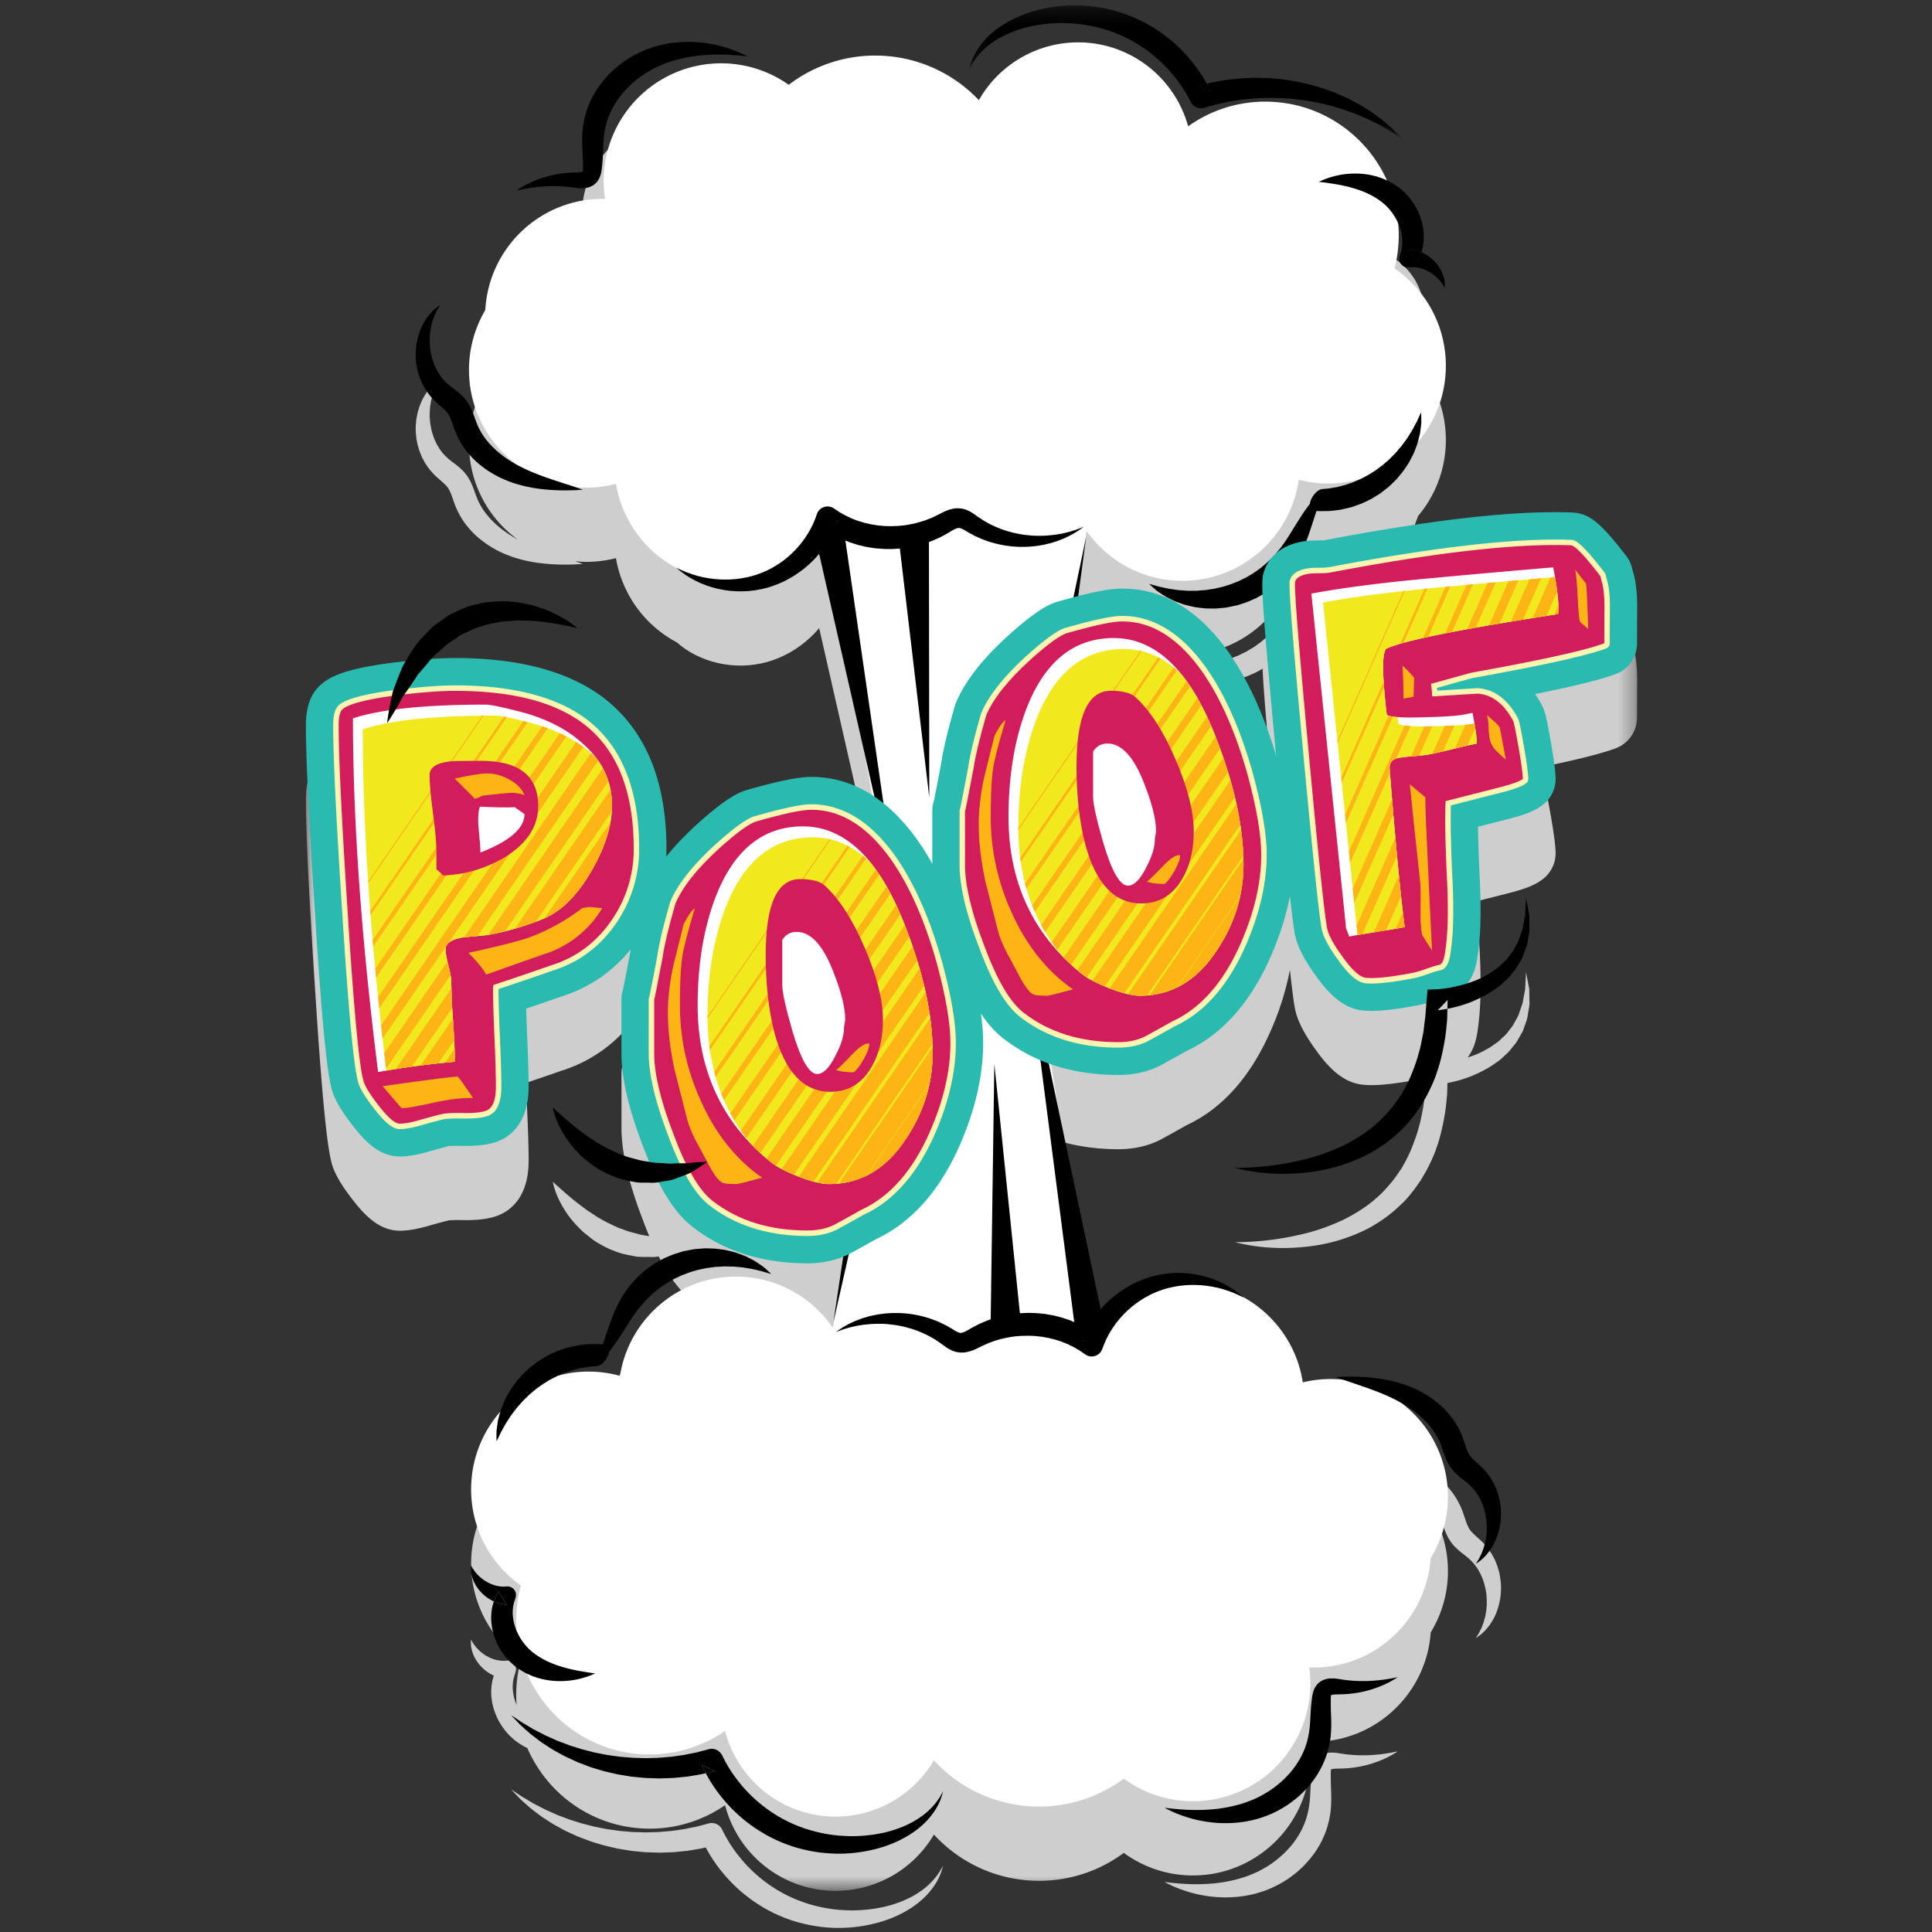 <svg width="120" height="120" viewBox="0 0 120 120" xmlns="http://www.w3.org/2000/svg" xmlns:xlink="http://www.w3.org/1999/xlink"><rect x="0" y="0" width="120" height="120" fill="#333333" stroke="none"/><defs><path id="a" d="M0 .203h82.689v110.2H0z"/><path id="c" d="M.2.254h26.898V8.54H.2z"/></defs><g fill="none" fill-rule="evenodd"><path d="M57.16 117.48c-.58.408-1.24.683-1.913.873a6.863 6.863 0 0 1-.503.12c-.18.034-.367.074-.531.092-.337.05-.694.077-1.04.088-.349.016-.697-.007-1.043-.028a9.254 9.254 0 0 1-1.027-.148 8.503 8.503 0 0 1-1-.26c-.164-.048-.322-.115-.484-.17-.158-.067-.32-.125-.472-.2l-.22-.102-.246-.127c-.087-.044-.153-.085-.224-.126-.07-.043-.141-.078-.214-.124a8.98 8.98 0 0 1-.841-.581 9.788 9.788 0 0 1-.77-.675 8.13 8.13 0 0 1-.686-.758 8.39 8.39 0 0 1-.599-.827 9.894 9.894 0 0 1-.496-.892l-.005-.011a.718.718 0 0 0-.823-.368l-.762.201c-.258.051-.517.1-.774.155l-.784.112-.79.066-.795.023-.796-.022-.796-.066-.794-.109-.789-.154-.781-.199-.773-.241-.76-.287-.747-.332c-.24-.128-.486-.25-.731-.376-.236-.14-.47-.284-.712-.423-.23-.153-.458-.311-.694-.464.189.206.384.407.58.612.205.19.419.373.631.562.224.171.447.347.677.516.237.154.475.311.716.464.25.136.498.277.751.412l.78.36.807.304c.274.086.55.17.826.251l.843.198.856.14c.288.03.576.06.865.084l.87.029c.29-.007.581-.017.872-.029l.87-.085c.288-.045.576-.095.863-.145l.282-.066a9.474 9.474 0 0 0 1.811 2.388c.283.28.592.532.908.772.32.235.653.453.998.65.084.05.18.098.27.146.09.047.185.097.266.133l.25.116.016.007.031.014.034.014.07.029.137.056c.182.08.371.14.557.208.19.057.377.119.57.164.381.102.77.172 1.159.226a9.175 9.175 0 0 0 3.492-.219c.2-.047.37-.104.546-.16.198-.066.372-.131.554-.208.358-.15.704-.332 1.031-.54a5.5 5.5 0 0 0 .911-.72 4.69 4.69 0 0 0 .714-.904 3.53 3.53 0 0 0 .415-1.05 3.902 3.902 0 0 1-.61.908c-.239.27-.511.503-.803.703m28.819-8.55a9.765 9.765 0 0 1-.95.087c-.365.016-.773.01-1.21-.032-.11-.012-.22-.022-.328-.038a11.38 11.38 0 0 1-.354-.053 2.429 2.429 0 0 0-.456-.036 1.255 1.255 0 0 0-.625.171l-.042.026-.052.039c-.03.024-.074.063-.078.066l-.018.016-.01.009-.026.028-.008.01a1.23 1.23 0 0 0-.238.415c-.072.213-.087.389-.107.528-.041.293-.058.594-.076.888-.019.294-.027.577-.055.844-.03.268-.072.523-.136.78-.13.516-.344.998-.639 1.45-.07.115-.153.222-.23.332-.087.103-.165.214-.26.311a6.097 6.097 0 0 1-1.22 1.057l-.167.11-.172.098c-.116.07-.224.125-.334.183-.05.029-.117.058-.183.087l-.196.087-.012.005-.006.003.01-.004-.022.009-.045.017-.09.035c-.06.024-.119.05-.18.07a8.1 8.1 0 0 1-.72.22 8.967 8.967 0 0 1-1.388.237 12.07 12.07 0 0 1-2.18-.004c-.266-.024-.478-.041-.624-.063l-.223-.025.199.103c.13.065.326.162.582.264.255.106.574.213.948.317.376.1.809.186 1.292.235a7.679 7.679 0 0 0 1.58-.005 7.22 7.22 0 0 0 .864-.146c.074-.015.146-.037.22-.056l.111-.03.056-.016.027-.007.043-.015.202-.067c.067-.023.135-.044.215-.078.153-.062.313-.123.454-.195.072-.035.146-.07.218-.107l.214-.118c.145-.077.28-.17.423-.258.137-.094.272-.193.404-.296a6.348 6.348 0 0 0 1.388-1.507c.093-.148.185-.296.263-.453.086-.152.154-.314.225-.474.069-.16.125-.327.179-.493l.068-.253.017-.063.008-.032.01-.041.023-.112c.015-.067.032-.166.047-.252.015-.088.026-.17.037-.254a6.67 6.67 0 0 0 .034-.499c.012-.327.001-.633-.01-.918a17.696 17.696 0 0 1-.015-.814c0-.139.004-.24.01-.288.004-.023.004-.032 0-.031h-.005l-.019.02.009-.01.015-.02c.019-.02.004-.003-.003 0a.056.056 0 0 1-.012.007h-.001c-.01-.01.036-.04.115-.055.08-.017.186-.021.303-.024.137-.002.244-.004.379-.01a6.826 6.826 0 0 0 2.616-.636c.252-.116.437-.23.564-.304l.19-.122-.22.045c-.142.03-.352.067-.617.105M61.591 7.287c.575-.416 1.23-.702 1.9-.903.164-.05.344-.093.501-.127.181-.037.366-.08.53-.1a9.269 9.269 0 0 1 1.039-.106c.348-.02.696-.003 1.043.013a9.39 9.39 0 0 1 2.032.375c.166.046.325.11.488.164.158.064.32.119.475.192l.221.099.248.124c.087.041.154.081.226.121.071.042.142.076.216.121.294.172.577.364.85.568.268.211.535.424.78.662.247.235.482.483.697.747a8.548 8.548 0 0 1 1.122 1.702l.006.011c.161.305.51.445.828.356l.759-.214c.257-.055.515-.108.772-.166l.781-.124.79-.08.793-.034.797.009.797.054.796.096.79.142.785.186.776.23.766.275.75.32c.243.124.49.243.738.365.238.136.475.276.718.411.232.15.463.304.701.453-.191-.203-.39-.4-.588-.602-.21-.187-.426-.367-.64-.552-.227-.168-.453-.34-.685-.505-.24-.151-.48-.304-.724-.453-.252-.133-.503-.27-.758-.4l-.786-.348-.81-.292a47.924 47.924 0 0 0-.83-.238l-.846-.184-.858-.127c-.288-.025-.577-.051-.866-.071l-.87-.016c-.29.012-.581.027-.872.043l-.868.099c-.287.05-.574.104-.861.158l-.28.07a9.445 9.445 0 0 0-1.848-2.36 9.15 9.15 0 0 0-.921-.756c-.324-.23-.66-.443-1.008-.635-.085-.05-.181-.095-.272-.141-.092-.046-.187-.095-.268-.13l-.253-.111-.015-.008-.03-.013-.036-.013-.07-.028-.138-.054c-.183-.077-.373-.133-.56-.199-.19-.055-.379-.114-.572-.155a9.602 9.602 0 0 0-1.162-.209 9.218 9.218 0 0 0-3.489.273c-.198.052-.368.111-.544.17a7.368 7.368 0 0 0-1.573.773c-.325.21-.627.46-.9.733a4.751 4.751 0 0 0-.699.915 3.524 3.524 0 0 0-.399 1.056c.16-.34.36-.644.596-.916.235-.274.503-.512.792-.716M36.108 15.29a1.85 1.85 0 0 1-.302.029 10.192 10.192 0 0 0-.757.047 6.81 6.81 0 0 0-2.228.646c-.25.12-.434.237-.56.312l-.188.125.22-.049a10.539 10.539 0 0 1 1.564-.216 8.838 8.838 0 0 1 1.21.013c.11.01.221.019.33.033.105.012.242.031.354.048.13.02.28.035.456.028.175-.01.393-.038.622-.18l.042-.027.05-.04c.032-.025.074-.063.078-.067l.018-.017.01-.008.025-.028.009-.01a1.231 1.231 0 0 0 .23-.419c.069-.215.082-.39.1-.53.036-.294.049-.595.062-.89.014-.294.017-.576.042-.844.025-.269.064-.524.124-.782a4.748 4.748 0 0 1 .616-1.46c.068-.115.15-.223.225-.335.086-.105.161-.217.254-.316a6.138 6.138 0 0 1 1.204-1.075l.166-.112.17-.102c.115-.071.222-.128.33-.188.05-.03.117-.06.183-.09l.194-.09.012-.005.006-.003-.01.004.022-.01.045-.017.09-.036c.059-.025.117-.053.178-.073.239-.09.479-.167.717-.232.476-.13.944-.21 1.384-.258.88-.097 1.644-.067 2.179-.03.267.02.48.034.626.053l.224.022-.202-.1a7.183 7.183 0 0 0-.586-.255 8.473 8.473 0 0 0-.953-.303 8.384 8.384 0 0 0-1.295-.214 7.673 7.673 0 0 0-1.58.03 6.89 6.89 0 0 0-.861.16c-.074.015-.146.039-.22.059l-.11.032-.055.016-.028.008-.042.015-.202.071c-.066.023-.134.046-.213.081-.152.064-.31.127-.45.202-.072.036-.145.072-.217.11l-.213.122c-.144.079-.278.175-.418.264a8.171 8.171 0 0 0-.4.303 6.36 6.36 0 0 0-1.364 1.529 5.17 5.17 0 0 0-.256.456c-.083.153-.15.316-.218.477a5.58 5.58 0 0 0-.17.496l-.065.254-.016.064-.007.031-.01.042-.021.112c-.014.068-.03.167-.044.253-.013.088-.022.17-.032.255a6.997 6.997 0 0 0-.027.499c-.006.327.009.633.025.918.017.284.024.551.028.813a2.56 2.56 0 0 1-.007.288c-.002.024-.003.032.002.031h.004l.018-.02-.008.01-.015.02c-.018.022-.003.003.003 0a.066.066 0 0 1 .013-.007c.01.01-.035.04-.114.058" fill="#CECECE"/><g transform="translate(19 7.04)"><mask id="b" fill="#fff"><use xlink:href="#a"/></mask><path d="M57.349 38.136a.065.065 0 0 1-.008-.01c-1.865-2.653-4.097-3.998-6.635-3.998-.444 0-1.165.066-2.734.466l.49-3.67-.168.8.2-1.178a7.27 7.27 0 0 0 5.896 3.097c3.698.03 6.773-2.704 7.279-6.276a7.28 7.28 0 0 0 3.872-.056h-.002c-.045.021-.092.04-.137.059a9.184 9.184 0 0 0-.275.12c-.09.045-.187.07-.281.103l-.285.097a16.4 16.4 0 0 1-.58.147c-.196.023-.397.075-.585.09l-.075.006a.26.26 0 0 1 .007-.016l-.023.017a5.713 5.713 0 0 0-.186.015c-.33.033-.716.527-.752.91l-.026.03c-.177.226-.363.491-.55.782-.188.291-.379.608-.579.93-.2.324-.411.651-.643.96l-.043.058-.022.03-.003.002a.388.388 0 0 0 .016-.021l-.006.007-.014.015-.104.123-.159.192a2.602 2.602 0 0 0-.332.35l-.119.12c-.133.133-.303.253-.448.388-.16.119-.324.235-.488.347l-.258.154c-.087.05-.169.11-.262.148a8.28 8.28 0 0 0-.268.13c-.045.023-.089.047-.134.068l-.139.054c-.185.07-.365.151-.554.202l-.28.087c-.092.024-.187.043-.28.065l-.279.065a7.67 7.67 0 0 0-.277.04c-.092.013-.184.03-.274.04-.09.006-.181.01-.27.019l-.266.022c-.087-.001-.173-.004-.258-.003l-.253.002c-.084.003-.163-.013-.243-.016-.159-.014-.316-.015-.462-.038-.145-.021-.285-.044-.418-.06-.264-.046-.492-.106-.689-.143-.187-.057-.34-.096-.445-.126a72.741 72.741 0 0 0-.163-.042s.04.04.122.114c.082.071.2.182.361.314.083.06.178.121.282.191l.164.107c.057.037.117.075.182.106.128.067.268.134.417.207.073.04.152.065.233.095l.251.09c.086.03.173.064.265.086l.282.067c.096.024.194.044.294.067l.309.039c.104.014.211.025.32.036.107.006.218.005.329.007.111.002.224.003.339.002l.344-.031c.116-.013.234-.02.35-.04l.351-.072c.118-.027.24-.043.354-.083l.35-.114.177-.059c.058-.022.114-.048.171-.072.115-.049.229-.1.342-.153.116-.048.222-.117.332-.178l.125-.072c.055 1.283.27 3.898.805 9.653l.035.365c-.768-2.547-1.745-4.693-2.912-6.376m25.138-4.835l-.127-.482c-.07-.264-.19-.51-.357-.726-1.546-2.002-2.235-2.578-3.204-2.68a2.262 2.262 0 0 0-.133-.01c-3.56-.135-8.593.427-15.383 1.72a3.422 3.422 0 0 1-.375.015 7.727 7.727 0 0 0-.774.036c.012-.031.028-.065.04-.097.143-.376.257-.728.362-1.05.084-.264.162-.502.237-.723.097.012.215.013.332.013.128 0 .257-.003.386-.004.133.002.25-.022.375-.033.124-.013.248-.028.372-.046.245-.05.49-.108.734-.17l.356-.127c.117-.044.238-.08.35-.137.113-.053.227-.106.338-.162.056-.028.112-.054.166-.083l.159-.097.314-.193c.105-.062.196-.145.293-.216l.282-.221c.091-.076.173-.162.257-.242l.248-.242c.075-.086.148-.173.218-.26.07-.086.143-.17.208-.255.062-.09.123-.178.181-.268l.17-.26c.048-.091.097-.18.141-.268l.131-.259c.044-.084.074-.173.107-.258.033-.084.064-.168.094-.249.03-.08.063-.159.08-.24l.001-.003a7.299 7.299 0 0 0 1.738-4.678 7.31 7.31 0 0 0-3.184-6.1 8.314 8.314 0 0 0 .222-2.814c.029.065.052.132.079.198.026.07.046.142.071.213.022.072.035.144.054.217.014.072.02.144.036.217.01.073.012.145.02.217.002.073-.004.144-.001.217l-.019.215c-.013.07-.03.14-.04.212l-.062.21-.045.155a.53.53 0 0 0 .554.676l.144-.012.147-.002.151.01c.05.01.101.018.154.025l.155.035.155.05.154.06.152.075.15.086.145.098.142.11c.043.04.088.08.135.121l.128.135.12.147.114.16c.031.056.066.114.102.173a2.82 2.82 0 0 0 .008-.207l-.018-.21-.043-.21-.065-.206a5.004 5.004 0 0 0-.088-.2l-.106-.195-.126-.184-.143-.175-.161-.162-.175-.15-.192-.133-.204-.118-.138-.062.003-.01c.03-.112.062-.226.088-.34a5.33 5.33 0 0 0 .047-.349c.004-.115.012-.232.01-.348-.006-.115-.01-.232-.026-.346-.02-.112-.034-.227-.059-.338-.029-.11-.051-.223-.087-.33-.04-.107-.074-.215-.118-.32-.047-.102-.09-.206-.142-.306a4.456 4.456 0 0 0-.169-.293c-.063-.093-.124-.187-.191-.278-.07-.087-.14-.177-.213-.261-.08-.082-.155-.162-.238-.243a8.142 8.142 0 0 0-.276-.237l-.115-.083-.141-.098-.283-.168a8.99 8.99 0 0 0-.24-.118c-1.293-2.859-4.144-4.861-7.48-4.888a8.232 8.232 0 0 0-4.858 1.531C53.975 2.431 51.261.23 48.02.203a7.088 7.088 0 0 0-6.219 3.59 8.846 8.846 0 0 0-6.366-2.77 8.83 8.83 0 0 0-5.444 1.816 7.251 7.251 0 0 0-4.143-1.334c-4.029-.032-7.321 3.216-7.353 7.256-.003.396.026.785.084 1.165l-.093-.003c-3.913-.031-7.13 3.03-7.342 6.907a7.286 7.286 0 0 0-1.012 3.657 7.304 7.304 0 0 0 3.023 5.979l-.137-.074a30.436 30.436 0 0 1-.14-.082c-.186-.115-.385-.237-.568-.375a5.67 5.67 0 0 1-1.017-.94 4.11 4.11 0 0 1-.397-.56c-.062-.095-.11-.197-.163-.297l-.068-.154-.017-.038-.004-.01-.001-.002v-.002l-.01-.024-.034-.088c-.085-.216-.17-.49-.3-.785a2.92 2.92 0 0 0-.324-.57l-.02-.028-.027-.035-.032-.04a3.814 3.814 0 0 0-.095-.11l-.091-.094c-.244-.242-.482-.405-.673-.55l-.135-.106-.008-.006-.004-.003.023.022-.018-.016-.035-.034-.071-.066-.142-.132c-.035-.037-.06-.07-.092-.104l-.092-.1-.09-.126-.09-.126-.079-.133-.079-.133c-.024-.046-.043-.094-.065-.14-.043-.093-.087-.185-.118-.282a3.76 3.76 0 0 1-.167-.573l-.051-.286c-.009-.094-.015-.187-.026-.28-.012-.092-.004-.182-.008-.272l-.001-.133.01-.129c.007-.085.009-.17.02-.25l.039-.237c.021-.155.072-.29.1-.428l.128-.357c.05-.103.094-.197.132-.282.038-.085.084-.146.116-.203l.1-.172s-.056.038-.161.116c-.05.042-.122.086-.19.152-.071.066-.15.143-.239.234-.08.095-.165.206-.259.328l-.125.204c-.043.071-.09.146-.125.227a4.148 4.148 0 0 0-.333 2.625c.019.132.059.262.099.394.02.065.038.133.062.199l.08.196c.027.066.053.133.083.2l.106.191c.036.065.07.13.11.194l.142.2a5.5 5.5 0 0 0 .146.195l.13.145.065.071.033.036.017.018.047.047c.055.052.11.101.163.148.21.19.4.345.53.487.017.018.03.035.046.053l.034.043.03.04.007.01-.006-.007.002.003.008.013c.011.017.023.034.033.054.043.075.087.162.13.262.085.202.158.449.267.74l.041.102.024.057.025.054.1.218c.075.14.148.28.234.412.165.268.36.512.566.735.206.224.427.427.659.605a6.319 6.319 0 0 0 1.443.847l.19.077.171.063.084.03.031.013.023.007.045.015.18.057c.474.143.929.232 1.347.29a12.78 12.78 0 0 0 2.01.104c.242-.004.432-.017.561-.023l.199-.013-.187-.068c-.076-.025-.18-.06-.297-.101.216.02.434.036.654.038a7.271 7.271 0 0 0 1.888-.233 7.317 7.317 0 0 0 3.787 5.236l.24.202.295.215c.102.066.205.132.31.196l.323.174.336.156.345.136.355.114.362.094.37.07.373.05.378.027.38.005.382-.019.381-.043.38-.066.376-.09.357-.11.377-.144.356-.16.344-.183.333-.203.322-.222.309-.24.294-.26.28-.276.264-.292.014-.018 2.815 12.37.472 2.623c-1.165-.75-2.42-1.14-3.766-1.14-.542 0-1.474.09-3.888.778-.683.17-1.513.625-3.224 2.165a17.635 17.635 0 0 0-1.913 2.018c.009-.17.019-.341.019-.515 0-4.209-1.306-7.352-3.882-9.341a.429.429 0 0 0-.008-.006c-2.154-1.648-5.258-2.483-9.225-2.483-.444 0-.948.022-1.495.059.267-.303.606-.54.892-.838.162-.142.358-.238.53-.367.185-.11.342-.272.548-.343.389-.182.768-.39 1.185-.49.4-.152.823-.206 1.23-.285.206-.029.413-.02.615-.046a3.13 3.13 0 0 1 .597-.02c.393 0 .767.02 1.116.056.697.075 1.29.177 1.704.27.418.083.659.151.659.151s-.18-.173-.547-.414a6.938 6.938 0 0 0-.682-.402c-.274-.13-.586-.293-.948-.408l-.567-.189c-.2-.055-.412-.087-.63-.132-.43-.105-.908-.116-1.399-.131-.49.044-1.011.039-1.518.202-.524.095-1.007.34-1.495.567-.253.1-.45.291-.674.434-.214.158-.441.303-.63.482-.356.377-.728.74-1.007 1.136-.206.308-.392.61-.568.907-.29.031-.58.063-.893.101l-.023.003c-2.747.37-3.966.808-4.656 1.673a2.055 2.055 0 0 0-.065.087c-.5.7-.558 1.56-.558 2.148 0 2.037.187 5.9.573 11.807.625 9.893.965 10.687 1.19 11.213l.005.012c.24.55.642 1.175 1.232 1.914.704.891 1.593 1.802 2.834 1.802.512 0 1.108-.105 1.875-.329a25.3 25.3 0 0 1 1.149-.308c.007-.002.153-.026.586-.026.092 0 .19.001.29.004l.238.002c.69 0 1.253-.068 1.72-.207.682-.194 2.142-.912 2.142-3.49 0-.692-.03-1.712-.09-3.115-.029-.653-.05-1.226-.065-1.715.881-.297 1.608-.547 2.171-.746a8.901 8.901 0 0 0 4.328-2.945l-.019.12c-.307 1.62-.421 2.186-.463 2.382a2.041 2.041 0 0 0-.096.622v3.347c0 1.521.426 3.375 1.302 5.667.14.38.282.734.425 1.074-.243-.04-.49-.067-.732-.143-.296-.087-.604-.141-.89-.274-.299-.09-.578-.233-.86-.367-.281-.13-.546-.294-.81-.443-.24-.182-.51-.319-.73-.5-.23-.168-.446-.334-.645-.494a24.45 24.45 0 0 1-.955-.821 10.565 10.565 0 0 1-.367-.337s.025.185.127.491c.1.307.277.737.574 1.208.285.481.709.988 1.237 1.466.283.214.558.472.893.652.326.196.67.374 1.04.5.359.15.743.224 1.119.293.372.093.756.042 1.113.066.16.005.316-.013.47-.037.661 1.294 1.363 2.212 2.147 2.806 1.919 1.482 4.305 2.233 7.094 2.233a5.83 5.83 0 0 0 2.222-.42l-.607 4.059.18-.797-.218 1.173a7.275 7.275 0 0 0-5.847-3.188c-3.697-.087-6.813 2.6-7.375 6.163a7.278 7.278 0 0 0-3.872-.005h.002c.045-.02.092-.038.138-.057a7.31 7.31 0 0 0 .276-.115c.09-.044.188-.067.283-.1l.285-.092c.194-.05.389-.096.584-.138.196-.02.398-.069.586-.081l.075-.005-.008.017.024-.018c.062-.003.124-.006.186-.011.33-.028.724-.516.766-.899.01-.01.017-.019.026-.03.181-.222.37-.484.563-.773.191-.287.388-.602.593-.921.205-.32.42-.644.657-.95l.045-.057.022-.028.003-.004-.016.022.007-.007.013-.015.106-.121.212-.248c.072-.092.14-.148.208-.21.068-.064.134-.13.2-.195.136-.131.307-.248.454-.38.162-.117.327-.23.494-.34l.26-.15c.087-.05.17-.107.264-.143.09-.042.181-.083.27-.128l.135-.065.14-.051c.186-.067.368-.146.557-.194l.28-.082c.095-.023.189-.04.282-.061l.28-.06c.093-.01.186-.022.278-.036.092-.012.184-.028.275-.037.09-.004.18-.007.27-.014l.266-.017c.087.002.173.006.258.006l.253.002c.083-.001.163.016.243.02.158.016.316.02.46.046.146.023.285.047.418.067.263.049.49.113.687.152.185.06.34.102.443.133l.162.045s-.04-.042-.12-.116c-.08-.072-.197-.184-.356-.32-.082-.06-.176-.124-.28-.195l-.162-.11a1.55 1.55 0 0 0-.18-.108c-.127-.07-.266-.138-.413-.213-.073-.041-.152-.068-.233-.1l-.249-.093c-.085-.03-.172-.067-.263-.09l-.28-.072c-.096-.026-.195-.047-.294-.07l-.308-.045a7.764 7.764 0 0 0-.32-.04c-.107-.009-.217-.01-.328-.013a9.487 9.487 0 0 0-.34-.007l-.344.025c-.116.012-.234.015-.351.034l-.352.067c-.118.026-.24.039-.356.078l-.351.109-.178.055c-.057.021-.114.046-.172.07-.115.047-.23.097-.344.147-.117.047-.224.114-.335.173l-.33.184c-.207.142-.412.288-.612.44a11.23 11.23 0 0 0-.28.249c-.092.087-.187.16-.272.26l-.26.288c-.083.097-.171.195-.226.282l-.188.266-.092.133-.041.06-.022.038-.044.075a8.276 8.276 0 0 0-.565 1.169 22.34 22.34 0 0 0-.377 1.043c-.089.264-.17.5-.249.72a2.8 2.8 0 0 0-.331-.018l-.387-.002c-.133-.004-.25.018-.375.027-.124.011-.249.025-.373.04-.246.047-.492.1-.737.16l-.357.12c-.119.043-.24.077-.352.132-.115.051-.229.102-.34.156-.057.028-.114.053-.168.081l-.16.094-.317.189c-.107.06-.199.14-.296.21l-.287.217c-.092.075-.175.16-.26.238l-.251.239a8.68 8.68 0 0 0-.223.256c-.072.085-.145.167-.213.252-.062.09-.125.177-.184.264l-.174.259c-.05.09-.1.177-.145.265l-.136.257c-.044.083-.076.172-.11.256l-.098.248c-.032.08-.065.157-.084.239l-.001.004a7.291 7.291 0 0 0-1.81 4.649 7.313 7.313 0 0 0 3.088 6.148 8.375 8.375 0 0 0-.266 2.81c-.027-.065-.049-.132-.075-.198-.025-.071-.044-.143-.068-.215-.02-.072-.032-.144-.05-.217-.013-.072-.019-.145-.033-.218-.008-.073-.01-.144-.016-.217-.001-.073.006-.144.004-.217l.022-.215c.014-.07.032-.139.045-.21l.064-.21.048-.154a.53.53 0 0 0-.545-.686l-.143.01-.148.001-.15-.013c-.05-.01-.101-.02-.154-.027l-.154-.038-.154-.052-.154-.064-.15-.076-.15-.088-.143-.1-.14-.112a6.28 6.28 0 0 0-.132-.124l-.127-.136-.118-.15-.11-.16a4.74 4.74 0 0 0-.1-.176c-.006.068-.01.137-.01.207l.013.21.04.21.062.208c.026.067.054.135.084.202l.104.196.123.186.14.177.158.164.173.153.19.136.203.12c.044.024.09.044.136.065a.26.26 0 0 0-.003.01c-.032.112-.066.226-.093.34a5.32 5.32 0 0 0-.052.347c-.006.116-.016.232-.016.348.004.115.007.232.02.346.018.113.03.228.054.34.027.11.048.223.082.331.037.107.071.216.113.32.046.104.088.21.138.31.052.1.104.2.163.295.062.094.122.19.187.28.07.09.137.18.209.266.078.083.153.164.235.246.09.081.184.168.272.242l.113.084.14.1.28.172c.08.043.16.084.24.123 1.246 2.878 4.067 4.925 7.402 5.004a8.23 8.23 0 0 0 4.88-1.456c.777 2.997 3.457 5.242 6.698 5.318a7.085 7.085 0 0 0 6.274-3.493 8.847 8.847 0 0 0 6.321 2.87 8.825 8.825 0 0 0 5.473-1.732 7.245 7.245 0 0 0 4.121 1.4c4.029.094 7.37-3.102 7.465-7.14a7.347 7.347 0 0 0-.065-1.167l.093.005c3.911.092 7.176-2.92 7.448-6.792a7.295 7.295 0 0 0 1.069-3.64 7.304 7.304 0 0 0-2.93-6.026l.136.075.138.085c.185.118.381.243.563.383.368.277.712.598 1.002.956.149.177.273.37.388.566.06.096.107.199.159.3l.065.155.016.039.004.01.001.001.001.002.01.024.031.089c.082.217.163.492.287.79a2.962 2.962 0 0 0 .316.575l.02.028.026.036.032.039.093.112c.03.032.06.065.09.095.24.246.475.413.664.561l.133.108.008.006.004.004-.023-.023.017.016.036.035.07.067.14.133c.034.04.058.071.09.107l.09.101.088.128.089.127.076.135.077.134c.024.045.041.094.063.14.042.094.085.187.114.284.073.19.116.385.158.576l.047.286c.006.094.012.188.02.28.011.093.002.183.004.273v.133l-.012.128c-.009.085-.012.17-.024.251l-.042.235c-.024.156-.078.29-.108.426l-.133.356c-.051.102-.098.196-.137.28-.038.084-.087.145-.118.201l-.104.17s.057-.037.164-.114c.05-.04.123-.083.193-.148.07-.064.15-.141.241-.23.082-.094.169-.203.265-.324.04-.065.083-.132.128-.202.044-.07.092-.144.128-.225.17-.317.3-.707.383-1.15a4.178 4.178 0 0 0-.01-1.47c-.016-.132-.054-.262-.092-.395-.02-.066-.036-.134-.059-.2l-.077-.198c-.026-.066-.051-.134-.08-.2a37.256 37.256 0 0 0-.102-.194c-.036-.064-.07-.13-.108-.195l-.138-.202c-.047-.065-.097-.137-.144-.198l-.127-.146-.064-.073-.033-.036-.016-.018-.047-.047a5.985 5.985 0 0 0-.16-.152c-.208-.192-.395-.35-.522-.495-.017-.018-.03-.035-.045-.053l-.034-.044-.029-.041-.007-.01.006.008-.002-.003-.008-.013-.033-.055a2.33 2.33 0 0 1-.125-.264c-.082-.203-.152-.451-.256-.745l-.04-.102-.022-.057-.024-.055-.097-.218c-.073-.142-.143-.284-.227-.417a4.772 4.772 0 0 0-.555-.743 5.084 5.084 0 0 0-.65-.615 5.615 5.615 0 0 0-.702-.49 6.327 6.327 0 0 0-.915-.46l-.171-.066-.084-.032-.03-.012-.023-.008-.045-.015-.178-.06a9.09 9.09 0 0 0-1.343-.312 12.745 12.745 0 0 0-2.01-.135c-.24 0-.431.011-.56.014l-.199.01.186.072c.076.026.18.063.295.105a7.325 7.325 0 0 0-.654-.048 7.269 7.269 0 0 0-1.89.203 7.317 7.317 0 0 0-3.706-5.294l-.236-.206-.292-.22a14.384 14.384 0 0 0-.307-.2l-.321-.18-.332-.16-.344-.142-.352-.12-.361-.099-.368-.076-.373-.056-.378-.033-.38-.01-.382.012-.382.038-.38.06-.378.084-.358.105-.38.138-.358.154-.347.178-.337.197-.325.217-.312.236-.298.255-.284.272-.269.287-.014.018-2.623-12.412-.46-2.805c1.268.44 2.66.67 4.176.67.955 0 1.822-.192 2.579-.571l.058-.03c.534-.29 1.081-.594 1.629-.903 2.195-1.027 3.943-2.99 5.196-5.838a17.727 17.727 0 0 0 1.198-3.793c.167 1.508.253 2.088.309 2.381.14.735.552 1.558 1.3 2.588.65.913 1.558 1.978 2.821 2.148l.026.004c.779.095 1.868-.005 3.532-.321.148-.029.313-.07.49-.12l-.073.906c-.06.37-.082.749-.157 1.114-.076.365-.135.735-.248 1.087-.088.36-.218.703-.346 1.046a8.973 8.973 0 0 1-.445.997l-.264.476-.304.448a8.197 8.197 0 0 1-.684.838c-.238.273-.51.513-.786.75a8.78 8.78 0 0 1-.89.638c-.315.192-.633.381-.97.541a12.95 12.95 0 0 1-2.117.784 18.272 18.272 0 0 1-4.608.606c1.54.389 3.17.46 4.779.238a10.768 10.768 0 0 0 3.526-1.107c.368-.202.725-.426 1.068-.675a9.16 9.16 0 0 0 .969-.825c.316-.287.58-.627.838-.963l.367-.524.321-.55c.203-.372.385-.757.54-1.15.306-.787.496-1.605.631-2.423.073-.408.1-.82.143-1.23l.015-.678.06-.01c.21-.047.42-.089.625-.15a7.129 7.129 0 0 0 1.202-.445c.388-.182.77-.388 1.118-.647a2.95 2.95 0 0 0 .506-.41c.16-.147.322-.29.453-.469.131-.175.29-.325.392-.52l.323-.564.215-.608c.086-.196.092-.414.135-.62.03-.208.085-.41.065-.62l-.01-.62c.01-.204-.058-.405-.088-.604l-.114-.593-.032.6c-.02.2 0 .397-.047.59l-.107.574c-.022.192-.106.369-.163.549-.07.176-.103.365-.209.523l-.269.486-.335.434c-.102.15-.26.257-.383.387-.122.132-.277.233-.425.337-.143.11-.295.209-.458.293a5.43 5.43 0 0 1-.995.455c-.067.024-.137.042-.205.064.145-.19.278-.414.384-.692.126-.332.211-.715.268-1.204.171-1.227.2-2.841.087-4.934a88.663 88.663 0 0 1-.093-2.89c.6-.154 1.217-.31 1.848-.47 1.155-.293 1.783-.556 2.24-.937a2.04 2.04 0 0 0 .73-1.673c-.032-.633-.182-1.636-.47-3.16-.118-.616-.202-.93-.324-1.195a1.656 1.656 0 0 0-.055-.112 6.881 6.881 0 0 0-.422-.692c2.432-.488 4.076-.896 5.006-1.243a2.04 2.04 0 0 0 1.325-1.906l.004-1.857c.025-.956-.036-1.72-.185-2.336l-.01-.038" fill="#CECECE" mask="url(#b)"/></g><path fill="#FFF" d="M68.451 85.433l-4.313-26.316-7.73-1.74-5.606 30.08z"/><path d="M81.415 103.572c-.031 0-.062-.003-.093-.004.051.38.075.77.066 1.167-.095 4.038-3.438 7.234-7.466 7.14a7.247 7.247 0 0 1-4.12-1.4 8.83 8.83 0 0 1-5.473 1.732 8.846 8.846 0 0 1-6.322-2.87 7.086 7.086 0 0 1-6.274 3.493c-3.241-.077-5.921-2.321-6.698-5.317a8.23 8.23 0 0 1-4.88 1.455c-4.576-.108-8.198-3.914-8.09-8.501.016-.686.115-1.35.287-1.985a7.313 7.313 0 0 1-3.088-6.148c.095-4.039 3.437-7.235 7.465-7.14.616.014 1.21.105 1.778.263.561-3.564 3.678-6.25 7.375-6.163 3.362.08 6.137 2.426 6.91 5.548a7.26 7.26 0 0 1 2.515-.384 7.25 7.25 0 0 1 4.54 1.728 7.283 7.283 0 0 1 7.578-2.926 7.289 7.289 0 0 1 6.456-3.597c3.59.085 6.513 2.757 7.038 6.197a7.297 7.297 0 0 1 1.89-.204c4.029.096 7.218 3.446 7.123 7.484a7.29 7.29 0 0 1-1.069 3.64c-.272 3.873-3.536 6.885-7.448 6.792" fill="#FFF"/><path d="M57.445 113.213c-.277.27-.582.513-.91.72a7.262 7.262 0 0 1-1.585.748c-.177.056-.348.112-.547.16a9.29 9.29 0 0 1-2.319.295 10.394 10.394 0 0 1-1.173-.076 9.647 9.647 0 0 1-1.16-.226c-.192-.045-.38-.107-.569-.165-.186-.068-.375-.128-.557-.207l-.138-.057-.069-.028-.034-.014-.03-.014-.016-.007-.251-.116a5.12 5.12 0 0 1-.266-.134c-.09-.047-.185-.094-.27-.145a10.412 10.412 0 0 1-.998-.65 9.203 9.203 0 0 1-.908-.772 9.557 9.557 0 0 1-1.811-2.388l.572-.135-.828-.38c.08.174.165.346.256.515l-.282.066c-.288.05-.575.1-.863.145l-.87.085c-.291.011-.582.022-.872.029l-.87-.029c-.29-.024-.577-.055-.865-.085l-.856-.14-.842-.197a46.035 46.035 0 0 1-.827-.25l-.806-.306-.78-.36c-.254-.134-.502-.275-.752-.412-.241-.152-.48-.31-.717-.463-.228-.17-.452-.345-.676-.516-.212-.189-.426-.372-.632-.562-.195-.205-.39-.406-.58-.612.237.153.466.31.695.464.241.139.476.283.712.423.245.126.49.248.731.375l.747.333.76.287.773.241.781.2.789.153.793.11.797.065.797.022.794-.023.79-.066.784-.112c.258-.055.516-.104.774-.155l.762-.201a.717.717 0 0 1 .822.368l.006.01c.155.304.31.607.497.893.183.286.38.565.598.827.212.268.443.52.687.758.24.242.504.46.769.675.27.209.55.404.841.58.073.047.143.082.214.125.07.041.137.082.224.125l.246.127.22.103c.153.075.314.133.472.2.161.055.32.122.485.17a9.3 9.3 0 0 0 2.026.407c.346.022.694.045 1.043.03a9.217 9.217 0 0 0 1.04-.089c.164-.019.35-.058.531-.092.158-.032.338-.073.503-.12.673-.19 1.333-.466 1.914-.873.292-.2.565-.433.802-.703.243-.269.446-.57.611-.908a3.525 3.525 0 0 1-.415 1.05 4.67 4.67 0 0 1-.714.904" fill="#000"/><path d="M44.406 110.002l-.572.135a9.92 9.92 0 0 1-.256-.515l.828.38zM76.6 80.295a13.43 13.43 0 0 1-.33-.124l-.335-.106-.337-.087-.34-.068-.342-.051-.341-.033-.341-.016-.34.003-.337.02-.334.038-.33.057-.323.072-.318.092-.31.109-.318.13-.28.138-.284.16-.276.173-.265.188-.254.203-.243.215-.231.227-.218.238-.204.25-.19.26-.176.267-.16.277-.143.284-.127.291-.111.296a.697.697 0 0 1-1.04.337l-.036-.023c-.129-.086-.252-.179-.383-.26-.137-.074-.264-.163-.407-.227-.14-.066-.275-.143-.422-.195l-.217-.088c-.072-.029-.148-.048-.222-.073l-.223-.071-.229-.055c-.15-.042-.305-.066-.46-.094-.153-.034-.312-.039-.467-.06-.157-.017-.314-.015-.472-.024l-.472.01c-.157.016-.315.021-.471.045a6.61 6.61 0 0 0-.925.193l-.227.066c-.075.025-.148.054-.222.08-.074.03-.149.053-.221.085l-.215.098c-.143.06-.287.138-.472.226a2.539 2.539 0 0 1-.666.222 1.523 1.523 0 0 1-.842-.097c-.245-.104-.42-.235-.565-.342l-.105-.077-.003-.002c-.004-.004.032.02.015.009l-.007-.005-.014-.01-.027-.018-.054-.037-.218-.148a1.095 1.095 0 0 0-.103-.066l-.098-.058-.198-.118a6.884 6.884 0 0 0-.888-.395l-.232-.082c-.078-.025-.157-.044-.236-.067a5.746 5.746 0 0 0-.482-.116 7.67 7.67 0 0 0-.99-.13 7.54 7.54 0 0 0-1.012.021l-.254.024c-.085.009-.17.026-.254.038-.084.015-.17.025-.254.044l-.252.059c-.17.035-.333.092-.502.139-.168.052-.328.12-.497.177.285-.207.589-.4.914-.553l.246-.114c.082-.037.167-.065.252-.098.085-.032.169-.067.255-.095l.262-.078c.174-.055.354-.084.533-.126.18-.038.362-.054.545-.082.183-.011.367-.031.552-.033.185.003.371-.007.556.012.185.012.373.024.556.056.092.015.186.026.278.043l.275.06c.368.078.726.204 1.08.343l.27.125.134.063.068.033.058.032.23.13.057.031.029.016.014.009.007.004.025.016.114.07c.144.09.264.154.348.177a.319.319 0 0 0 .191 0c.077-.02.187-.068.317-.141.128-.071.286-.172.462-.26l.259-.132c.086-.043.176-.077.265-.116.09-.038.177-.077.268-.112l.274-.095c.364-.128.743-.21 1.123-.277.19-.033.383-.047.575-.071.192-.012.385-.022.578-.025.193.008.387.006.58.024.192.022.385.03.576.068.191.033.384.06.57.113l.283.071c.093.028.185.06.278.09.092.032.185.06.276.095l.27.112c.183.07.354.165.53.252.093.047.183.101.272.157l-.041.074-.175.358-.15.371 1.075-.313c-.158-.116-.313-.237-.477-.345-.078-.047-.155-.096-.232-.145l.154-.273.215-.333.233-.32.252-.304.268-.287.284-.272.298-.255.312-.236.325-.217.337-.198.347-.177.358-.154.38-.138.358-.105.378-.084.38-.06.382-.038.382-.012.38.01.378.033.373.056.368.076.36.1.354.119.343.141.332.162.32.18c.105.065.207.132.308.2l.292.219.272.237-.323-.16-.325-.142z" fill="#000"/><path d="M68.235 83.017l-1.076.313.151-.37.174-.36.042-.073c.077.049.154.098.232.145.164.108.319.23.477.345m17.828 21.578a6.827 6.827 0 0 1-2.616.637c-.135.006-.242.008-.38.01a1.859 1.859 0 0 0-.302.023c-.079.016-.124.046-.115.056a.093.093 0 0 0 .014-.007c.005-.003.021-.021.002 0l-.015.02-.009.01.018-.02h.006c.004 0 .003.008 0 .031-.006.048-.01.15-.01.288 0 .262.002.53.014.813.012.286.023.591.011.919a6.64 6.64 0 0 1-.034.499 6.16 6.16 0 0 1-.037.254c-.015.086-.032.184-.047.252l-.023.112-.01.041-.008.032-.017.063-.068.253c-.054.166-.11.333-.179.493-.07.16-.14.322-.225.474a5.07 5.07 0 0 1-.263.452c-.38.585-.86 1.09-1.388 1.508a8.184 8.184 0 0 1-.404.295c-.142.088-.278.182-.423.258l-.214.119c-.072.037-.146.072-.218.107-.14.072-.3.133-.454.195-.08.033-.148.055-.215.078l-.202.067-.043.014-.027.008-.056.016-.11.03c-.075.019-.147.04-.221.056a7.25 7.25 0 0 1-.865.146 7.699 7.699 0 0 1-1.58.005 8.413 8.413 0 0 1-1.29-.235 8.476 8.476 0 0 1-.949-.317 7.234 7.234 0 0 1-.781-.368s.077.01.223.026c.146.021.358.039.625.063.534.045 1.297.087 2.179.004.44-.04.91-.115 1.388-.237.24-.06.48-.133.72-.22.061-.02.12-.047.18-.07l.09-.035.045-.017.023-.01c-.006.003.02-.006-.011.005l.006-.003.012-.005.196-.087c.066-.029.133-.058.183-.087.11-.058.218-.113.334-.183l.172-.099.167-.109a6.098 6.098 0 0 0 1.22-1.057c.095-.097.173-.208.26-.311.077-.11.16-.218.23-.332.295-.452.51-.934.639-1.45a5.94 5.94 0 0 0 .136-.78c.028-.267.036-.55.055-.844.018-.294.035-.595.076-.889.02-.138.035-.314.107-.528a1.222 1.222 0 0 1 .237-.415l.009-.01.026-.027.01-.009.018-.017c.004-.003.047-.041.079-.065l.051-.039.042-.026c.23-.139.45-.164.625-.17a2.46 2.46 0 0 1 .456.034c.111.019.248.04.354.054.107.016.218.026.328.038a8.86 8.86 0 0 0 1.21.032 10.41 10.41 0 0 0 1.787-.237l-.19.122c-.127.073-.312.188-.564.303M47.295 78.951c-.197-.04-.424-.103-.687-.152-.133-.02-.272-.044-.418-.068-.144-.025-.302-.029-.46-.046-.08-.003-.16-.02-.243-.019l-.253-.002c-.085 0-.171-.004-.258-.006l-.266.017c-.09.007-.18.01-.27.014-.091.01-.183.025-.275.037a7.526 7.526 0 0 1-.278.036l-.28.06-.282.06c-.092.028-.185.056-.28.083-.19.048-.371.127-.558.194l-.14.051c-.045.02-.088.044-.133.065a7.38 7.38 0 0 1-.271.127c-.094.037-.177.095-.264.144l-.26.15c-.167.11-.332.223-.494.34-.147.132-.318.25-.454.38-.066.065-.132.13-.2.194-.068.063-.136.12-.208.211l-.212.248-.106.12-.013.016-.007.007.016-.022-.003.004-.022.029-.045.057a12.75 12.75 0 0 0-.657.949c-.205.32-.401.633-.594.921-.191.289-.38.55-.562.774a5.86 5.86 0 0 1-.502.55 3.926 3.926 0 0 1-.364.308l-.136.099.073-.152c.053-.095.114-.244.194-.42.076-.184.167-.403.258-.66.094-.256.193-.545.3-.866.11-.32.23-.671.378-1.045.15-.372.327-.77.565-1.168l.044-.076.022-.037.041-.06.092-.133.188-.266c.055-.087.143-.185.227-.282l.259-.288c.085-.1.18-.173.272-.26.092-.084.185-.168.28-.25.2-.15.405-.297.613-.439l.33-.184c.11-.06.217-.126.333-.173.115-.05.23-.1.345-.147.058-.024.114-.049.173-.07l.177-.055.351-.11c.116-.038.238-.051.356-.077l.352-.067c.117-.019.235-.022.35-.033.117-.01.232-.018.345-.026.115 0 .228.002.34.006.11.005.22.006.329.013.108.013.214.025.319.041l.307.044c.1.024.198.046.294.07l.28.073c.092.023.179.059.265.09l.249.094c.08.03.16.058.232.099.147.075.286.144.413.213.065.031.124.07.18.109.057.037.11.074.163.11.103.07.197.134.28.195.157.134.274.247.355.32.08.073.12.115.12.115l-.162-.045c-.104-.031-.258-.072-.443-.133" fill="#000"/><path d="M31.12 88.948c.102-.173.208-.384.348-.612.075-.112.15-.232.231-.356.078-.125.182-.243.276-.372.051-.062.092-.132.149-.193l.168-.19c.058-.063.113-.129.17-.195l.191-.186c.065-.062.128-.126.192-.19.068-.062.141-.12.212-.18.072-.06.143-.12.214-.183l.232-.166c.078-.056.155-.114.234-.168l.25-.153c.162-.109.343-.19.518-.284l.132-.069c.045-.02.092-.037.138-.056a7.31 7.31 0 0 0 .276-.115c.09-.045.188-.068.283-.1l.285-.092c.194-.05.389-.096.584-.138.196-.02.398-.068.586-.081.092-.005.184-.01.277-.017.524-.044 1.21-1.248.396-1.347-.101-.018-.232-.019-.36-.022h-.387c-.133-.005-.25.017-.376.026-.124.012-.248.024-.372.04-.246.046-.492.1-.737.16l-.357.12c-.119.043-.24.077-.353.132-.114.051-.228.103-.34.157-.056.027-.113.052-.167.08l-.16.095c-.107.062-.212.125-.317.188-.107.06-.199.141-.297.211l-.286.216c-.092.075-.175.16-.26.238l-.252.239c-.076.085-.15.17-.222.255-.072.086-.145.168-.212.253-.064.09-.126.176-.185.265l-.174.258c-.05.09-.1.177-.145.265l-.136.257c-.045.083-.076.172-.11.256l-.099.248c-.031.08-.064.158-.083.239-.044.16-.086.309-.12.45-.02.069-.032.14-.041.207l-.029.194c-.016.124-.033.236-.043.339-.007.208-.003.37-.003.478 0 .11.004.168.004.168l.077-.15c.046-.1.12-.24.2-.42m58.354.738l-.001-.003.001.003m3.312 6.205c-.036.081-.084.154-.128.225l-.129.202c-.095.12-.182.23-.264.324-.09.089-.17.166-.241.23-.07.065-.142.108-.193.148a4.186 4.186 0 0 1-.164.115l.104-.171c.032-.056.08-.117.118-.2.04-.085.086-.179.137-.281l.133-.355c.03-.136.084-.272.107-.427l.043-.235c.012-.08.015-.165.024-.25l.012-.13v-.132c-.002-.09.007-.18-.004-.272a12.38 12.38 0 0 1-.02-.281l-.047-.286a3.848 3.848 0 0 0-.158-.576c-.03-.097-.072-.19-.114-.284-.022-.046-.04-.095-.063-.14l-.077-.134-.076-.135-.089-.127-.088-.127-.09-.102c-.032-.035-.056-.068-.09-.106l-.14-.134-.07-.067-.036-.034-.017-.018.023.024-.004-.003-.008-.007-.133-.108c-.19-.148-.424-.315-.664-.56-.03-.03-.06-.064-.09-.096a3.227 3.227 0 0 1-.093-.112l-.032-.04-.026-.035-.02-.028a2.974 2.974 0 0 1-.315-.574c-.125-.299-.206-.574-.288-.792l-.032-.088-.009-.024v-.002s0 .003-.002-.004l.001.004v-.003l-.005-.009-.016-.038-.065-.155c-.052-.101-.099-.203-.159-.3a4.12 4.12 0 0 0-.388-.566 5.697 5.697 0 0 0-1.002-.955c-.182-.142-.378-.266-.563-.384a22.143 22.143 0 0 0-.138-.085l-.156-.087-.079-.043-.01-.005-.004-.003.004.002-.018-.01-.037-.018-.147-.078a13.004 13.004 0 0 0-1.151-.51c-.37-.144-.718-.265-1.03-.373l-.814-.278c-.228-.077-.406-.145-.528-.188l-.186-.07.199-.01c.129-.004.32-.015.56-.015.483 0 1.174.008 2.01.135.416.066.87.161 1.343.312l.178.06.045.015.022.008.03.012.085.032.17.066.189.081c.248.109.487.233.727.378.241.141.476.307.702.491.23.181.448.387.65.615.203.226.394.473.555.743.084.134.154.276.227.417l.097.218.024.055.023.056.04.104c.104.293.173.541.255.744.041.101.083.188.125.264.01.02.022.037.033.055l.008.013.002.003-.006-.008.007.01.03.041.033.044c.015.018.028.035.045.053.127.145.314.303.522.495.053.048.106.099.16.152l.047.047.016.018.033.037.064.072.127.146c.047.06.097.132.144.198l.138.202c.038.065.072.13.108.196l.102.193c.029.067.054.134.08.2l.077.198c.023.066.04.134.06.2.037.133.075.263.092.395.092.524.09 1.025.009 1.469a4.014 4.014 0 0 1-.383 1.15m-56.655 8.354c-.096.024-.192.045-.29.068a5.818 5.818 0 0 1-.594.086l-.303.019h-.306a5.418 5.418 0 0 1-.616-.057c-.104-.016-.206-.04-.309-.06-.102-.024-.205-.053-.308-.08-.102-.03-.202-.068-.303-.103-.1-.04-.199-.083-.298-.125-.099-.046-.194-.099-.29-.15l-.28-.172-.14-.1-.114-.084a9.52 9.52 0 0 1-.273-.242c-.081-.082-.156-.164-.234-.246-.072-.086-.14-.176-.208-.265-.066-.092-.126-.187-.188-.28-.059-.097-.11-.196-.163-.296-.05-.101-.092-.206-.138-.31-.042-.104-.076-.213-.113-.32-.034-.108-.055-.22-.082-.331-.023-.112-.037-.227-.053-.34a3.61 3.61 0 0 1-.02-.346c0-.115.009-.232.015-.348.013-.116.031-.233.052-.347a6.56 6.56 0 0 1 .093-.34c0-.004.002-.006.003-.01l.08.038.229.082c.079.021.158.042.239.061l.247.035-.496-.84-.172.307c-.044.103-.086.21-.127.317-.045-.021-.092-.041-.136-.064l-.203-.121-.19-.136-.173-.153-.158-.164-.14-.177-.124-.186-.103-.196a5.722 5.722 0 0 1-.084-.202l-.063-.208-.04-.21-.013-.21c.001-.07.005-.14.01-.207.036.06.07.118.1.175l.111.162.118.149.127.136c.046.042.09.083.132.124l.14.112.144.1.148.088.151.076.154.063.154.053.154.038c.053.007.103.017.153.027l.151.013h.148l.143-.01a.53.53 0 0 1 .545.686l-.048.154-.065.208c-.012.072-.03.141-.044.211l-.022.215c.002.073-.005.144-.004.216.007.073.008.145.016.218.014.073.02.145.033.218.018.073.03.146.05.217.024.072.043.144.068.215.028.07.05.142.08.212.034.068.063.138.098.205.039.066.071.135.11.201.04.064.08.13.122.193l.137.183.144.175.139.146.107.094.052.047.026.024.013.012.004.003-.021-.016h.002l.005.005.187.147c.067.044.132.09.198.137l.207.128.216.118.225.11.234.1.241.093.248.083c.168.052.339.1.514.145.088.019.176.041.265.062l.27.056a21.329 21.329 0 0 0 1.129.18 4.64 4.64 0 0 1-.548.221c-.094.03-.188.056-.284.085" fill="#000"/><path d="M30.97 98.84l.496.84-.247-.035c-.08-.019-.16-.04-.24-.061l-.228-.082-.08-.037c.041-.108.083-.215.127-.318l.172-.307zm35.914-15.472l-3.008-23.294 4.856 22.978zM57.33 57.55l-5.562 24.555 3.719-24.902zm4.2 24.657l.23-16.128 1.644 16.045z" fill="#000"/><path fill="#FFF" d="M50.729 30.286l4.72 26.246 7.757 1.62 5.138-30.164z"/><path d="M37.485 12.352l.093.003a7.405 7.405 0 0 1-.084-1.165c.032-4.04 3.324-7.288 7.353-7.256a7.25 7.25 0 0 1 4.143 1.334 8.83 8.83 0 0 1 5.444-1.816 8.847 8.847 0 0 1 6.366 2.77 7.086 7.086 0 0 1 6.22-3.59c3.24.026 5.955 2.228 6.778 5.212a8.236 8.236 0 0 1 4.858-1.531c4.577.037 8.258 3.786 8.221 8.374a8.314 8.314 0 0 1-.257 1.988 7.312 7.312 0 0 1 3.184 6.1c-.032 4.04-3.325 7.288-7.354 7.256a7.298 7.298 0 0 1-1.781-.235c-.506 3.572-3.581 6.306-7.28 6.277-3.361-.027-6.173-2.33-6.993-5.44a7.28 7.28 0 0 1-2.51.424 7.256 7.256 0 0 1-4.566-1.658 7.282 7.282 0 0 1-7.532 3.044 7.289 7.289 0 0 1-6.4 3.698c-3.59-.029-6.554-2.655-7.133-6.087a7.276 7.276 0 0 1-1.887.233c-4.029-.032-7.27-3.332-7.238-7.371a7.294 7.294 0 0 1 1.013-3.657c.212-3.876 3.43-6.938 7.342-6.907" fill="#FFF"/><g transform="translate(60.004 .078)"><mask id="d" fill="#fff"><use xlink:href="#c"/></mask><path d="M1.298 2.26c.272-.274.574-.522.9-.734A6.77 6.77 0 0 1 3.22.971c.18-.08.354-.148.55-.218.176-.058.346-.117.544-.169a9.28 9.28 0 0 1 2.314-.33c.391-.001.784.014 1.175.057.39.049.779.112 1.162.208.193.043.382.102.572.156.187.066.377.123.56.199l.139.054.07.027.034.014.03.014.016.007.253.112c.081.034.176.083.268.129.09.046.187.092.272.14.349.192.684.406 1.008.636.32.235.633.482.92.757a9.555 9.555 0 0 1 1.848 2.36l-.57.143.834.367a10.773 10.773 0 0 0-.264-.51l.28-.071c.288-.054.575-.108.862-.158l.868-.099c.291-.016.581-.031.872-.042l.87.014c.289.02.578.047.866.072l.858.126.846.185c.278.077.555.156.83.238l.81.292.787.348c.254.13.505.267.757.4.244.148.484.302.724.452.232.166.458.338.684.506.215.185.432.365.641.552.198.201.397.4.588.602-.238-.149-.469-.303-.7-.453-.244-.135-.48-.276-.719-.412-.247-.121-.495-.24-.737-.364l-.752-.32-.765-.275-.776-.23-.784-.186-.791-.142-.796-.096-.797-.054-.797-.01-.793.036-.79.078-.781.124c-.257.06-.515.112-.772.167l-.759.214a.718.718 0 0 1-.828-.356l-.006-.01a9.932 9.932 0 0 0-.51-.884 8.387 8.387 0 0 0-.612-.819 8.138 8.138 0 0 0-.698-.747 9.853 9.853 0 0 0-.779-.662 9.017 9.017 0 0 0-.85-.568c-.074-.045-.145-.08-.216-.121-.072-.04-.139-.08-.226-.122l-.248-.123-.22-.1c-.156-.072-.318-.128-.476-.192-.163-.052-.322-.117-.488-.162A9.364 9.364 0 0 0 6.6 1.376c-.347-.016-.695-.033-1.043-.013a9.269 9.269 0 0 0-1.04.105c-.163.021-.348.064-.529.1a6.548 6.548 0 0 0-.501.128c-.67.2-1.325.487-1.9.903a4.257 4.257 0 0 0-.791.716 3.895 3.895 0 0 0-.597.916c.07-.363.212-.724.4-1.056.19-.33.43-.637.699-.915" fill="#000" mask="url(#d)"/></g><path d="M74.39 5.345l.57-.144c.092.168.18.338.263.51l-.834-.366zM42.66 35.552c.112.038.223.077.333.118l.335.101.34.082.341.062.342.046.342.028.34.01.34-.008.337-.025.333-.044.33-.061.322-.078.316-.096.309-.114.315-.136.277-.141.282-.165.274-.177.262-.193.251-.206.24-.22.227-.23.214-.242.2-.253.186-.261.172-.271.156-.28.139-.286.122-.293.106-.298a.698.698 0 0 1 1.034-.354l.037.024c.13.084.255.175.388.254.137.072.266.159.41.22.14.064.277.139.425.19l.217.084c.074.027.15.046.224.07l.225.067.228.051c.152.04.308.061.462.087.154.031.312.033.468.052.157.015.315.01.472.017l.473-.017c.156-.019.314-.026.47-.052.31-.05.62-.116.921-.209l.226-.068c.075-.026.147-.057.22-.085.074-.03.15-.055.22-.087l.214-.102c.142-.062.285-.142.468-.233.182-.088.395-.183.663-.233.264-.053.601-.022.844.084.246.1.422.228.57.333l.105.076.003.002-.014-.009.007.005.014.009.027.018.055.036.22.145a.923.923 0 0 0 .104.064l.1.057.199.115c.287.144.584.277.894.381l.233.078c.078.024.158.042.238.064.158.045.32.077.483.108.325.064.657.093.992.114.334.005.674.004 1.01-.037l.255-.027c.085-.01.169-.029.253-.043.084-.016.17-.027.254-.047l.25-.063c.17-.038.333-.097.501-.147.166-.054.326-.125.494-.185a5.69 5.69 0 0 1-.906.568l-.244.117c-.081.039-.166.068-.25.103-.085.032-.168.069-.254.097l-.26.083c-.174.058-.353.09-.531.135-.18.04-.362.059-.544.09-.183.014-.367.037-.552.042-.184 0-.37.012-.556-.003-.186-.01-.372-.018-.557-.048-.093-.013-.186-.023-.278-.039l-.276-.055a6.825 6.825 0 0 1-1.085-.327l-.272-.12-.136-.062-.068-.03-.058-.032-.232-.126-.058-.031-.029-.016-.014-.008-.007-.004-.026-.015-.114-.069a1.532 1.532 0 0 0-.35-.171.32.32 0 0 0-.192.002 1.488 1.488 0 0 0-.315.147c-.127.073-.283.176-.458.266l-.256.137c-.086.044-.176.08-.264.12-.088.039-.176.08-.265.117l-.273.098c-.363.135-.74.223-1.12.294-.19.037-.381.054-.573.081-.192.015-.385.028-.578.034-.193-.005-.387 0-.58-.015-.192-.02-.386-.023-.577-.059-.192-.03-.384-.054-.572-.104l-.284-.067c-.093-.026-.186-.057-.279-.086-.092-.03-.186-.055-.277-.09l-.273-.108c-.183-.066-.356-.16-.532-.244a3.19 3.19 0 0 1-.276-.152l.041-.075.169-.361.144-.373-1.07.33c.16.113.317.233.483.338.078.045.156.093.233.14l-.15.276-.21.336-.227.323-.247.309-.264.292-.279.276-.294.26-.308.24-.323.222-.333.203-.344.183-.356.16-.378.144-.356.11-.376.09-.38.066-.381.044-.382.018-.38-.005-.378-.026-.374-.05-.369-.071-.362-.094-.355-.114-.346-.136-.335-.156-.323-.175a14.43 14.43 0 0 1-.31-.195l-.295-.215-.276-.232.325.155.328.137z" fill="#000"/><path d="M50.982 32.7l1.07-.33-.144.372-.17.361-.04.075c-.077-.047-.155-.096-.234-.14-.165-.107-.322-.226-.482-.339M32.821 11.401a6.839 6.839 0 0 1 2.606-.677 9.45 9.45 0 0 1 .379-.015 1.85 1.85 0 0 0 .302-.029c.079-.017.124-.047.114-.057a.095.095 0 0 0-.013.007c-.006.003-.021.021-.003 0l.016-.02.008-.01-.018.02h-.005c-.005.001-.004-.008-.002-.031a2.49 2.49 0 0 0 .007-.288 18.03 18.03 0 0 0-.027-.813c-.017-.285-.032-.59-.026-.918.002-.163.012-.331.027-.5l.032-.254c.015-.086.03-.185.044-.253l.021-.112.01-.042.007-.032.016-.063.064-.254c.051-.167.105-.334.171-.496.068-.161.135-.324.218-.478.076-.158.165-.307.256-.456a6.367 6.367 0 0 1 1.364-1.528 7.64 7.64 0 0 1 .4-.303c.14-.089.274-.185.419-.264l.212-.122c.072-.039.145-.074.216-.11.14-.075.299-.138.45-.202a2.51 2.51 0 0 1 .214-.081l.202-.071.042-.015.028-.008.055-.017.11-.032c.074-.02.146-.043.22-.059.293-.069.58-.13.862-.16a7.717 7.717 0 0 1 1.58-.03 8.36 8.36 0 0 1 1.294.216 8.31 8.31 0 0 1 1.54.556l.2.101-.223-.022c-.146-.019-.359-.033-.626-.054a12.174 12.174 0 0 0-2.179.03c-.44.049-.908.13-1.384.26a7.96 7.96 0 0 0-.718.23c-.06.021-.118.05-.177.073l-.09.037-.045.018-.022.009.01-.004-.006.003-.012.005-.194.09c-.066.03-.133.06-.182.09-.109.06-.216.116-.33.188l-.171.102-.166.112a6.91 6.91 0 0 0-.636.495c-.2.181-.392.374-.568.58-.093.099-.168.21-.254.316-.076.111-.157.22-.225.335a4.738 4.738 0 0 0-.616 1.46c-.06.258-.1.513-.124.782-.024.268-.028.55-.042.844-.013.294-.026.596-.062.89-.018.14-.03.315-.099.53a1.228 1.228 0 0 1-.231.419l-.008.01c-.045.05-.015.016-.027.028l-.009.008-.018.017a1.497 1.497 0 0 1-.078.067l-.05.04-.042.026a1.248 1.248 0 0 1-.622.181 2.52 2.52 0 0 1-.457-.028 10.335 10.335 0 0 0-.354-.048c-.108-.014-.218-.022-.328-.033a8.789 8.789 0 0 0-1.211-.013 10.476 10.476 0 0 0-1.784.265l.188-.125c.126-.075.31-.193.56-.313m39.162 25.036c.197.037.425.097.689.142.133.017.273.04.419.06.145.025.302.026.461.04.08.002.16.018.243.015l.253-.001c.085-.002.171 0 .258.002l.265-.022c.09-.008.18-.013.271-.018.09-.01.182-.028.274-.042a8.08 8.08 0 0 1 .278-.04l.278-.064c.093-.022.187-.041.28-.065l.28-.087c.189-.05.37-.132.554-.202l.139-.054c.045-.02.09-.045.134-.067.088-.046.178-.089.268-.131.093-.039.175-.097.262-.148l.257-.153c.165-.113.33-.23.49-.348.144-.135.313-.255.447-.388.065-.066.13-.133.196-.197.068-.064.135-.121.206-.214l.208-.25.104-.124.013-.015.007-.008-.016.023.003-.004.022-.03.043-.057c.232-.308.443-.636.643-.96.2-.322.391-.639.58-.93.186-.291.372-.556.55-.782a5.88 5.88 0 0 1 .492-.557 3.868 3.868 0 0 1 .494-.415l-.07.152c-.052.097-.11.246-.187.424-.074.185-.161.405-.248.663-.09.257-.185.549-.287.871-.105.322-.219.674-.362 1.05a8.266 8.266 0 0 1-.546 1.178l-.043.076-.022.038-.04.06-.09.134-.183.27c-.054.087-.14.186-.223.284l-.254.292c-.084.103-.178.177-.268.265-.09.086-.183.17-.277.254-.197.154-.4.304-.606.448l-.326.19c-.11.061-.216.13-.332.178-.114.052-.227.104-.342.153-.057.024-.113.05-.171.072l-.176.059-.35.114c-.115.04-.237.055-.355.083l-.35.073c-.117.02-.236.026-.35.039l-.345.03a9.577 9.577 0 0 1-.339 0c-.111-.003-.221-.002-.33-.008a10.422 10.422 0 0 1-.32-.036l-.308-.04c-.1-.022-.199-.042-.294-.066l-.282-.067c-.092-.022-.179-.057-.265-.086l-.25-.09c-.082-.03-.161-.055-.234-.095-.149-.073-.288-.14-.417-.207a1.592 1.592 0 0 1-.182-.106l-.164-.107c-.104-.07-.2-.131-.282-.191-.16-.132-.28-.243-.361-.314-.081-.073-.122-.114-.122-.114l.163.042c.104.03.259.069.445.126" fill="#000"/><path d="M88.001 26.19c-.1.173-.202.386-.339.617-.074.113-.147.234-.226.359-.076.126-.177.246-.27.377-.05.063-.09.133-.146.195l-.165.192c-.057.064-.11.131-.166.198l-.189.189c-.064.062-.126.128-.189.194-.066.062-.139.12-.209.182-.071.06-.141.122-.21.186l-.23.17c-.078.057-.153.117-.232.172l-.247.157c-.161.11-.34.196-.513.292l-.131.07c-.045.021-.092.04-.138.059a5.988 5.988 0 0 0-.274.12c-.09.045-.187.07-.28.103l-.286.097a16.19 16.19 0 0 1-.58.147c-.196.023-.398.075-.585.09-.092.007-.185.013-.277.022-.523.052-1.192 1.266-.375 1.353.101.016.232.015.36.016l.387-.005c.133.002.25-.021.375-.033.124-.013.248-.029.372-.046.245-.05.49-.108.734-.171l.356-.126c.117-.044.238-.08.35-.137.114-.053.227-.106.338-.162.056-.028.112-.054.166-.083l.159-.097.313-.193c.106-.062.197-.145.294-.216.094-.074.188-.148.282-.22.092-.077.173-.163.258-.243l.247-.242c.075-.086.148-.173.218-.26.07-.086.143-.169.208-.255.062-.09.123-.179.18-.268l.171-.26c.048-.091.097-.18.14-.268.046-.088.09-.174.132-.259.044-.084.074-.173.108-.257l.094-.25c.03-.081.062-.159.08-.24.04-.16.08-.31.113-.452.019-.07.028-.14.037-.208.01-.067.018-.132.026-.194.014-.125.03-.237.038-.34.003-.208-.004-.37-.005-.479a4.241 4.241 0 0 0-.006-.167s-.027.053-.074.152c-.045.1-.116.242-.194.422m-58.359.173l.001.004-.001-.004m-3.408-6.152c.035-.082.082-.156.125-.227l.125-.204c.094-.123.179-.233.26-.328.088-.09.167-.168.237-.234.069-.066.14-.11.19-.151.106-.079.162-.117.162-.117l-.1.172c-.032.056-.078.118-.116.203a10.38 10.38 0 0 1-.132.282l-.128.358c-.028.136-.079.272-.1.427l-.039.236c-.01.081-.013.166-.02.251l-.01.129c0 .044 0 .088.002.133.003.09-.005.18.007.272.011.093.017.186.026.28l.05.286c.046.19.091.385.168.573.03.097.075.19.118.282.022.046.04.094.065.14l.08.132.078.134.09.126.09.126.092.1c.032.035.057.067.092.105l.142.131.07.066.037.034.017.017c-.01-.011.031.03-.023-.024l.004.004.008.006.135.106c.191.145.429.308.672.55l.091.095c.03.033.073.082.096.11l.032.04.027.034.02.028a2.92 2.92 0 0 1 .324.57c.13.295.216.57.3.786l.034.087.01.024v.002l.001.004-.001-.004v.002l.005.01.017.038.068.155c.053.1.102.201.163.297.118.193.245.384.397.559.296.353.644.67 1.017.94.183.138.382.26.569.375l.138.083.158.084.08.042.01.005.004.003c-.017-.008-.002 0-.005-.002l.02.01.036.017c.05.026.1.05.148.076.395.193.788.352 1.16.49.37.14.722.255 1.035.359l.818.265c.229.073.408.139.53.18l.188.067-.199.013c-.129.006-.32.02-.56.023a12.74 12.74 0 0 1-2.01-.103 9.024 9.024 0 0 1-1.349-.291l-.179-.057-.045-.015-.023-.007-.03-.012-.085-.03-.172-.064-.19-.078a6.327 6.327 0 0 1-.732-.367 5.6 5.6 0 0 1-.71-.48 5.106 5.106 0 0 1-.659-.604 4.73 4.73 0 0 1-.566-.735c-.086-.132-.16-.273-.234-.413l-.1-.217-.025-.054-.024-.056-.04-.103c-.11-.291-.183-.539-.269-.74a2.356 2.356 0 0 0-.162-.316l-.009-.013-.001-.003.006.008-.007-.01-.03-.04-.034-.044-.046-.053c-.13-.142-.32-.298-.53-.487a5.77 5.77 0 0 1-.163-.149l-.047-.046-.017-.018-.033-.036-.065-.072-.13-.143a6.666 6.666 0 0 1-.146-.196l-.142-.2c-.04-.065-.074-.13-.11-.194l-.106-.192c-.03-.066-.056-.133-.083-.199l-.08-.196c-.024-.066-.041-.133-.062-.2-.04-.131-.08-.26-.099-.393a4.177 4.177 0 0 1-.032-1.468c.077-.445.2-.837.365-1.157m56.518-9.236c.096-.026.192-.049.289-.073.194-.04.392-.075.593-.096l.302-.023.306-.004c.205.001.41.021.618.047.103.014.206.035.31.054.102.023.205.05.308.075.103.029.203.066.305.1.1.037.2.08.3.12.1.044.196.095.293.144l.283.168.141.098.115.083c.089.072.185.157.276.237.083.081.159.161.238.242.074.086.142.175.213.263.066.09.128.184.191.277.06.095.115.194.169.293.051.1.095.204.142.307.044.104.079.212.118.319.036.107.059.22.087.33.025.111.04.226.06.338.014.114.019.23.025.346.002.116-.006.233-.01.348a5.39 5.39 0 0 1-.047.349 7.698 7.698 0 0 1-.088.34c0 .004-.002.007-.004.01l-.08-.036-.23-.078a7.672 7.672 0 0 0-.24-.058l-.247-.031.51.832.165-.309c.043-.105.084-.212.122-.32.047.02.093.04.138.063l.205.117.192.133.175.15.16.162.144.175.126.184.106.194c.032.067.06.134.087.201l.066.206.043.21.018.21c0 .07-.003.14-.008.207a5.152 5.152 0 0 1-.102-.173l-.114-.16-.12-.147-.128-.135a4.565 4.565 0 0 1-.135-.122l-.142-.11-.145-.097-.15-.085-.152-.075-.155-.06-.154-.05-.155-.036a2.971 2.971 0 0 1-.154-.025l-.15-.01-.149.002-.143.013a.53.53 0 0 1-.555-.677l.046-.156.061-.209c.011-.072.028-.142.041-.212l.019-.215c-.004-.073.003-.144 0-.216-.007-.074-.01-.145-.019-.218-.015-.073-.022-.145-.037-.217-.018-.072-.031-.145-.053-.217-.025-.071-.045-.142-.071-.213-.029-.07-.052-.142-.084-.21-.034-.068-.064-.138-.1-.205-.04-.065-.074-.133-.113-.199-.043-.063-.082-.129-.126-.191l-.14-.181-.146-.172-.141-.145-.109-.091-.053-.047-.027-.023-.013-.012-.003-.003.021.016-.001-.001-.006-.004-.19-.144a6.35 6.35 0 0 1-.2-.134l-.208-.125-.219-.114-.226-.107-.235-.097-.243-.088-.249-.08a9.71 9.71 0 0 0-.516-.137c-.088-.017-.177-.038-.266-.058l-.271-.051a20.2 20.2 0 0 0-.84-.126c-.097-.011-.194-.02-.292-.036a4.45 4.45 0 0 1 .545-.23c.093-.032.187-.06.282-.09" fill="#000"/><path d="M87.997 16.296l-.509-.832.248.031.24.057.23.079.08.036a7.678 7.678 0 0 1-.122.32l-.167.31zM52.328 32.327l3.369 23.244-5.212-22.9zm9.954 25.665l5.18-24.639-3.332 24.958zm-4.584-24.588l.021 16.13-1.892-16.018z" fill="#000"/><path d="M89.399 47.758l-.054.011a3.765 3.765 0 0 1 .054-.011m-3.994 10.946c.324-.018.917-.082 1.942-.277.025-.005.157-.033.47-.142.097-.935.102-2.222.015-3.834l-.001-.017c-.104-2.265-.127-3.833-.072-4.793.052-.91.699-1.67 1.58-1.87l1.067-.273 1.95-.498a56.208 56.208 0 0 0-.266-1.437c-.104-.17-.255-.374-.402-.432-.858.052-1.726.106-2.603.162a2.03 2.03 0 0 1-1.486-.516 2.04 2.04 0 0 1-.675-1.424 4.113 4.113 0 0 0-.042-.496 2.038 2.038 0 0 1 1.454-2.344c2.553-.711 2.592-.719 2.707-.74a195.627 195.627 0 0 0 2.199-.406c2.095-.399 3.47-.704 4.374-.933v-.366l.001-.05c.022-.774-.038-1.137-.068-1.268l-.014-.053c-.305-.386-.522-.64-.67-.805-3.201-.033-7.849.528-13.834 1.667-.148.028-.311.05-.496.063.091 1.292.296 3.782.741 8.576.778 8.374 1.048 10.51 1.141 11.026.023.061.142.351.603.986l.01.015c.162.226.286.379.375.48m2.701 3.728c-1.664.317-2.753.415-3.532.32-.009 0-.018-.002-.026-.003-1.263-.17-2.17-1.236-2.822-2.148-.747-1.03-1.16-1.852-1.3-2.588-.115-.612-.366-2.464-1.2-11.438-.96-10.344-.893-10.549-.71-11.097.18-.552.726-1.53 2.327-1.835.269-.05.598-.075 1.065-.078.249 0 .354-.012.375-.014 6.79-1.293 11.822-1.856 15.383-1.72l.133.01c.97.102 1.658.678 3.204 2.68.166.216.288.463.357.726l.128.482.01.039c.15.615.21 1.38.185 2.335l-.004 1.857c-.002.85-.53 1.61-1.325 1.906-.93.347-2.574.755-5.006 1.243.146.21.287.44.422.692.02.037.038.074.055.111.122.266.206.58.323 1.197.289 1.523.439 2.527.471 3.159a2.04 2.04 0 0 1-.73 1.673c-.457.382-1.085.644-2.24.936l-1.848.471c.008.69.035 1.626.093 2.89.112 2.093.084 3.707-.087 4.934-.057.49-.142.872-.268 1.203-.453 1.189-1.38 1.484-1.756 1.556-.005 0-.137.029-.519.165-.461.165-.84.275-1.158.336" fill="#29BBAF"/><path d="M80.773 36.213c-.023.274.059 1.994.816 10.143.61 6.568 1.003 10.342 1.169 11.215.048.253.241.744.892 1.639.725 1.018 1.09 1.166 1.214 1.183.5.06 1.443-.04 2.8-.297.191-.037.462-.118.804-.24a6.96 6.96 0 0 1 .819-.25c.032-.055.11-.233.166-.729v-.01c.151-1.061.175-2.578.071-4.508-.1-2.178-.124-3.731-.073-4.62a.34.34 0 0 1 .27-.313c.016-.004.148-.036 1.105-.282.725-.186 1.472-.376 2.243-.572.67-.17 1.003-.296 1.167-.377-.048-.54-.188-1.427-.419-2.641-.09-.477-.134-.611-.146-.643-.501-.933-1.122-1.42-1.896-1.487-.922.056-1.854.114-2.798.174a.338.338 0 0 1-.36-.324 5.647 5.647 0 0 0-.07-.734.34.34 0 0 1 .242-.39c2.486-.692 2.538-.702 2.57-.708.783-.14 1.522-.277 2.199-.406 2.793-.532 4.724-.976 5.75-1.32l.003-1.643v-.009c.02-.742-.02-1.324-.119-1.731l-.108-.41c-1.11-1.431-1.462-1.674-1.545-1.715-3.334-.122-8.321.444-14.824 1.682a4.57 4.57 0 0 1-.794.055c-.38.002-.554.02-.635.036-.323.061-.474.157-.513.232m7.017 24.55c-1.445.276-2.43.375-3.012.304-.483-.065-1.015-.529-1.678-1.46-.588-.81-.918-1.435-1.009-1.91-.17-.906-.556-4.596-1.177-11.278-.928-9.99-.842-10.25-.79-10.405.117-.356.465-.592 1.036-.7.16-.032.402-.047.758-.048.376-.002.572-.025.67-.044 6.577-1.252 11.628-1.821 15.013-1.691h.022c.249.027.631.207 2.04 2.031a.344.344 0 0 1 .06.12l.126.483c.117.478.162 1.102.14 1.914l-.005 1.878a.34.34 0 0 1-.22.318c-1.003.373-2.991.84-6.08 1.429-.677.129-1.415.265-2.195.405-.07.016-.527.141-2.232.616l.016.173c.837-.053 1.665-.104 2.485-.154a.354.354 0 0 1 .046 0c1.024.078 1.855.704 2.472 1.86a.191.191 0 0 1 .008.018c.038.08.093.244.2.805.27 1.426.415 2.384.443 2.93a.342.342 0 0 1-.121.279c-.147.122-.468.316-1.571.595a624.593 624.593 0 0 0-3.119.796c-.033.896-.004 2.34.085 4.299.106 1.967.081 3.527-.075 4.632-.068.597-.199 1.217-.66 1.305-.166.032-.425.11-.77.233-.38.136-.677.224-.906.268" fill="#FFF5B0"/><path d="M99.522 36.252c.106.438.15 1.046.128 1.822l-.005 1.882c-1.193.445-3.934 1.051-8.223 1.82-.047.008-.894.242-2.542.7.035.187.06.448.076.783.952-.061 1.893-.12 2.822-.176.904.069 1.638.63 2.198 1.68.041.09.1.332.174.727.266 1.398.411 2.36.438 2.884-.187.157-.666.332-1.436.527-.77.196-1.518.386-2.242.572-.724.186-1.098.281-1.12.285-.05.879-.027 2.406.072 4.583.106 1.958.082 3.483-.073 4.574-.071.641-.2.979-.386 1.014-.186.036-.46.118-.82.247a6.16 6.16 0 0 1-.856.254c-1.396.265-2.366.366-2.908.3-.371-.05-.852-.49-1.443-1.32-.555-.764-.872-1.356-.951-1.776-.168-.886-.56-4.635-1.173-11.247-.615-6.611-.884-10.033-.807-10.266.076-.231.336-.39.778-.474.14-.026.372-.04.697-.042.325-.001.569-.018.732-.049 6.582-1.253 11.561-1.815 14.936-1.686.246.026.848.66 1.806 1.9l.128.482z" fill="#D21C5C"/><path d="M96.474 35.24c-2.486.207-4.97.428-7.451.66-3.145.286-5.669.61-7.572.972l2.139 20.614c-.01.074.018.19.084.346.065.157.105.27.118.339.393-.075.975-.174 1.745-.296.77-.122 1.34-.219 1.71-.29-.29-2.288-.603-5.587-.938-9.896.007-.34.196-.545.568-.615.208-.04.525-.076.952-.11a9.33 9.33 0 0 0 .952-.108c.324-.062.813-.173 1.467-.334.654-.16 1.144-.272 1.468-.334.039-.176-.045-.812-.253-1.909l-.315.06c-.46.112-1.327.181-2.6.207-1.412.052-2.217 0-2.415-.154-.302-2.613-.297-3.986.015-4.118 1.04-.487 4.582-1.198 10.623-2.132.083-.448-.015-1.416-.297-2.903" fill="#FFF"/><path d="M88.556 49.545l-.988-.827c.13 1.328.344 3.34.638 6.04.034.307.043.83.026 1.57-.016.741.012 1.298.082 1.67.014.07.113.245.298.523.185.28.296.451.333.517-.09-1.746-.213-4.368-.37-7.866-.048-1.271-.054-1.814-.02-1.627m-.715-7.402c-.017-.093-.261-.361-.73-.804.043.741.065 1.426.063 2.054l.629-.12c.016-.8.03-1.177.038-1.13m5.692 5.041l-.372-1.96c-.017-.092-.149-.243-.393-.45-.244-.207-.382-.331-.414-.374.059.182.094.43.104.741.011.312.03.538.057.678.062.327.189.586.382.779.193.193.405.388.636.586m4.974-10.95c.005.023-.218-.26-.667-.852.066.35.116.902.15 1.657.035.754.075 1.248.119 1.481.018.094.095.188.234.282.175.16.276.25.304.268-.05-1.657-.096-2.603-.14-2.836" fill="#FCB514"/><path d="M89.749 36.453c-3.145.286-5.669.61-7.572.973l2.138 20.613a.226.226 0 0 0-.001.037c.334-.057.742-.124 1.223-.201.77-.122 1.339-.219 1.71-.29-.29-2.287-.603-5.586-.938-9.896.007-.34.196-.545.568-.615.208-.04.525-.076.952-.11.426-.032.743-.068.952-.108.324-.062.813-.173 1.467-.334.655-.16 1.144-.272 1.468-.334.03-.136-.014-.55-.132-1.239-.498.08-1.267.13-2.31.15-1.412.053-2.217.001-2.415-.154a63.568 63.568 0 0 1-.045-.404c-.36-.027-.588-.077-.68-.15-.303-2.613-.298-3.985.014-4.118 1.04-.486 4.582-1.197 10.623-2.13.071-.385.009-1.152-.188-2.298-2.28.193-4.558.395-6.834.608" fill="#F1E91D"/><path d="M83.081 46.143l4.164-9.44-.079.01-4.099 9.294.014.136zm4.099-6.219l1.486-3.368a27.45 27.45 0 0 0-.187.018l-1.503 3.409c.065-.02.133-.039.204-.059m-3.84 8.709l2.625-5.954a30.525 30.525 0 0 1-.024-.351l-2.635 5.976.034.329zm5.357-9.073l1.384-3.138-.296.028-1.402 3.18.314-.07m-5.099 11.562l2.917-6.614a1.548 1.548 0 0 1-.259-.057l-2.712 6.15.054.52zm.258 2.488l2.476-5.614-.023-.307c.006-.288.144-.479.412-.573l.889-2.016a4.26 4.26 0 0 1-.372-.038L83.782 52.9l.074.712zm6.331-14.353l1.307-2.965-.404.038-1.328 3.01.425-.083m1.476-.273l1.243-2.819-.512.046-1.266 2.87.535-.097m-3.834 7.981c.117-.009.226-.018.326-.028l.807-1.828a32.18 32.18 0 0 1-.497.01l-.821 1.861.185-.015M84.114 56.1l2.43-5.51-.078-.939-2.446 5.545.094.904zm5.515-9.429l.71-1.608c-.19.01-.393.018-.609.025l-.764 1.731c.183-.038.404-.087.663-.148M84.316 58.04c-.002.01-.002.023-.002.036l.308-.052 2.15-4.875a283.78 283.78 0 0 1-.103-1.122l-2.41 5.466.057.546zm8.816-19.311l1.186-2.688c-.208.017-.415.036-.622.054l-1.21 2.745.646-.111m-1.988 7.581l.484-1.096-.044-.265a8.396 8.396 0 0 1-.571.068l-.652 1.478c.297-.073.558-.135.783-.186m-5.607 11.566l.545-.088.94-2.132a234.62 234.62 0 0 1-.132-1.29l-1.563 3.544.21-.034m9.058-19.388l1.133-2.569-.73.063-1.16 2.63.757-.124m-7.348 19.098a87.042 87.042 0 0 1-.113-.936l-.458 1.04c.225-.04.416-.074.571-.104m8.806-19.331l.667-1.51c-.035-.269-.08-.568-.137-.9-.095.01-.19.017-.285.026l-1.112 2.521.867-.137m.718-.112c.026-.138.035-.326.025-.562l-.265.6.24-.038" fill="#FCB514"/><path d="M42.667 62.34v3.087c0 .688.18 1.98 1.037 4.218a.706.706 0 0 1 .009.024c.927 2.516 1.611 3.172 1.799 3.313l.023.017c1.208.936 2.718 1.39 4.617 1.39.306 0 .554-.043.738-.13a104.07 104.07 0 0 0 1.6-.887c.052-.03.106-.058.16-.082 1.299-.59 2.389-1.871 3.242-3.808.733-1.674 1.105-3.255 1.105-4.696 0-1.046-.262-2.54-.779-4.44-.668-2.374-1.512-4.308-2.511-5.748-1.594-2.265-2.883-2.265-3.306-2.265-.101 0-.707.031-2.8.63-.122.066-.559.337-1.59 1.264-1.337 1.227-1.905 2.078-2.145 2.598-.468 1.654-.631 2.469-.685 2.862a248.019 248.019 0 0 1-.407 2.129c-.045.228-.08.4-.107.524m7.485 16.127c-2.79 0-5.176-.751-7.094-2.233-1.192-.904-2.196-2.537-3.156-5.14-.876-2.292-1.302-4.146-1.302-5.667V62.08c0-.217.033-.426.096-.621.042-.197.156-.762.463-2.382.113-.788.386-1.935.833-3.503.022-.078.049-.153.08-.227.546-1.31 1.594-2.662 3.203-4.136l.013-.012c1.711-1.54 2.541-1.995 3.223-2.165 2.415-.689 3.347-.778 3.89-.778 2.537 0 4.77 1.345 6.634 3.997l.008.01c1.26 1.817 2.3 4.167 3.093 6.985l.005.017c.622 2.285.924 4.091.924 5.52 0 2.01-.488 4.142-1.45 6.34-1.254 2.848-3.002 4.81-5.198 5.838a104.87 104.87 0 0 1-1.686.933c-.757.379-1.624.57-2.58.57" fill="#29BBAF"/><path d="M40.972 62.138v3.289c0 1.21.387 2.834 1.15 4.827.779 2.114 1.577 3.488 2.373 4.087 1.499 1.16 3.4 1.747 5.657 1.747.58 0 1.09-.106 1.513-.317a104.886 104.886 0 0 0 1.685-.934c1.69-.767 3.066-2.338 4.092-4.67.83-1.893 1.25-3.704 1.25-5.381 0-1.198-.283-2.846-.84-4.896-.72-2.56-1.648-4.67-2.758-6.268-1.393-1.982-2.973-2.987-4.693-2.987-.558 0-1.662.235-3.281.699a.193.193 0 0 1-.02.005c-.207.046-.77.319-2.227 1.63-1.32 1.209-2.197 2.312-2.605 3.278-.417 1.465-.675 2.545-.766 3.209a30.505 30.505 0 0 1-.494 2.536c-.01.047-.021.098-.036.146m9.18 14.63c-2.41 0-4.451-.635-6.068-1.887-.91-.685-1.761-2.12-2.597-4.388-.79-2.066-1.193-3.772-1.193-5.066V62.08c0-.051.012-.1.032-.144.034-.145.148-.693.505-2.581.099-.709.357-1.793.79-3.314a.3.3 0 0 1 .014-.038c.443-1.062 1.38-2.252 2.783-3.538 1.603-1.443 2.21-1.714 2.524-1.787 1.699-.487 2.83-.723 3.459-.723 1.954 0 3.72 1.103 5.249 3.277 1.153 1.663 2.113 3.841 2.855 6.477.574 2.111.865 3.818.865 5.077 0 1.772-.44 3.675-1.307 5.655-1.093 2.483-2.58 4.168-4.419 5.009-.558.316-1.117.626-1.662.921l-.01.005c-.518.26-1.13.392-1.82.392" fill="#FFF5B0"/><path d="M59.031 64.786c0 1.733-.426 3.572-1.278 5.518-1.066 2.421-2.487 4.036-4.263 4.842-.544.31-1.1.618-1.67.926-.473.238-1.029.356-1.668.356-2.344 0-4.298-.605-5.86-1.815-.853-.641-1.682-2.053-2.487-4.237-.781-2.042-1.172-3.691-1.172-4.95V62.08c0 .095.178-.795.533-2.67.094-.689.355-1.78.782-3.276.426-1.02 1.325-2.16 2.699-3.418 1.16-1.044 1.953-1.614 2.38-1.709 1.656-.474 2.781-.712 3.373-.712 1.847 0 3.504 1.044 4.973 3.133 1.136 1.638 2.071 3.763 2.805 6.373.569 2.09.853 3.75.853 4.985" fill="#D21C5C"/><path d="M47.346 73.154c-1.634-1.134-2.912-2.741-3.836-4.822a14.178 14.178 0 0 1-1.278-5.886c0-1.37.047-2.363.142-2.978.07-.52.331-1.536.78-3.05-.184.12-.416.45-.694.994-.209.851-.418 1.69-.626 2.517a14.339 14.339 0 0 0-.348 2.695c-.024 1.182.117 2.47.423 3.865l.777 3.049c.094.355.27.792.53 1.312.235.425.47.862.705 1.311.377.734.683 1.16.918 1.277.095.071.389.106.883.106.094 0 .359-.059.794-.176.436-.119.712-.19.83-.214" fill="#FCB514"/><path d="M57.93 65.391c0-2.373-.592-5.056-1.776-8.046-1.587-4.012-3.682-6.018-6.286-6.018-2.486 0-4.298 1.472-5.434 4.415-.735 1.947-1.102 4.178-1.102 6.694 0 4.035 1.504 7.275 4.511 9.72.379.308.965.617 1.758.925.793.31 1.427.463 1.9.463 1.966 0 3.564-.949 4.795-2.848 1.09-1.638 1.634-3.406 1.634-5.305" fill="#FFF"/><path d="M49.601 73.081c.793.31 1.426.463 1.9.463 1.965 0 3.564-.949 4.795-2.848 1.089-1.638 1.634-3.406 1.634-5.305 0-2.373-.592-5.056-1.776-8.046-.612-1.549-1.301-2.797-2.065-3.748-1.07-1.06-2.273-1.59-3.612-1.59-2.485 0-4.297 1.472-5.433 4.415-.735 1.946-1.101 4.178-1.101 6.693 0 3.127.903 5.777 2.709 7.948.367.38.763.745 1.191 1.093.379.309.965.617 1.758.925" fill="#F1E91D"/><path d="M43.944 63.255l7.651-11.115a3.619 3.619 0 0 0-.07-.017l-7.582 11.014v.118m.148 1.975l8.691-12.626a4.371 4.371 0 0 0-.145-.078L44.058 64.99l.033.24m.358 1.67l9.345-13.577a5.766 5.766 0 0 0-.2-.168L44.36 66.572c.028.11.057.22.089.328m.517 1.437l9.65-14.019a10.097 10.097 0 0 0-.217-.311l-9.595 13.94c.051.132.106.261.162.39m.644 1.254l9.703-14.095a14.81 14.81 0 0 0-.244-.443l-9.706 14.102c.079.147.16.293.247.436m.748 1.103l9.569-13.902c-.086-.2-.173-.395-.262-.584l-9.649 14.018c.11.158.224.314.342.468m.867.928l9.248-13.435a33.52 33.52 0 0 0-.276-.731l-9.44 13.713c.152.154.307.305.468.453m.618.534c.102.083.22.166.351.249l8.775-12.749c-.09-.291-.186-.586-.288-.883l-9.075 13.184c.078.067.156.133.237.199m1.471.81l8.084-11.744c-.083-.35-.176-.705-.28-1.065l-8.57 12.452c.224.119.48.238.766.357m1.215.424l7.204-10.465a20.14 20.14 0 0 0-.24-1.292l-7.882 11.452c.335.13.64.231.918.306m.972.153c.15 0 .296-.006.44-.017l5.977-8.683a16.538 16.538 0 0 0-.14-1.604l-7.026 10.207c.282.064.533.097.75.097m2.281-.503l3.953-5.742a9.394 9.394 0 0 0 .188-2.252l-5.828 8.467a5.05 5.05 0 0 0 1.687-.473m2.513-2.345a9.618 9.618 0 0 0 1.427-3.337l-3.896 5.661c.943-.465 1.766-1.24 2.47-2.324" fill="#FCB514"/><path d="M54.84 63.326c0 1.163-.237 2.148-.71 2.955-.592 1.021-1.445 1.531-2.558 1.531-1.657 0-2.817-1.234-3.48-3.703-.355-1.4-.533-3.002-.533-4.806 0-3.134.71-4.7 2.131-4.7.758 0 1.279.142 1.563.427.9.831 1.722 2.119 2.468 3.863.746 1.745 1.119 3.222 1.119 4.433" fill="#D21C5C"/><path d="M52.496 63.29c0-.712-.249-1.696-.746-2.955-.639-1.637-1.397-2.456-2.273-2.456-.379 0-.675.166-.888.498v2.813c0 .45.213 1.412.64 2.884.52 1.756 1.03 2.634 1.527 2.634.378 0 .757-.38 1.136-1.139.355-.664.533-1.246.533-1.745 0-.047.011-.13.036-.249.023-.118.035-.213.035-.285" fill="#FFF"/><path d="M53.988 64.821c-.238-.047-.592.178-1.066.677-.592.617-.924.938-.994.96-.024 0 .065.025.266.072.201.048.48.071.835.071.189-.142.402-.427.64-.854.236-.427.342-.735.319-.926" fill="#FCB514"/><path d="M61.973 50.641v3.087c0 .689.18 1.98 1.037 4.218.003.008.006.017.01.024.926 2.516 1.61 3.172 1.798 3.313a.607.607 0 0 0 .023.017c1.208.936 2.718 1.391 4.617 1.391.306 0 .554-.044.738-.13.525-.285 1.063-.584 1.6-.888a2.04 2.04 0 0 1 .161-.082c1.298-.59 2.388-1.87 3.24-3.808.734-1.674 1.106-3.255 1.106-4.696 0-1.045-.261-2.54-.778-4.44-.668-2.373-1.514-4.307-2.512-5.748-1.594-2.264-2.883-2.264-3.307-2.264-.1 0-.706.03-2.8.63-.12.065-.558.336-1.588 1.263-1.338 1.227-1.906 2.078-2.146 2.598-.468 1.654-.631 2.469-.685 2.862a244.574 244.574 0 0 1-.407 2.128c-.045.23-.08.401-.107.525m7.485 16.127c-2.789 0-5.175-.751-7.093-2.233-1.193-.903-2.197-2.537-3.157-5.14-.876-2.292-1.302-4.146-1.302-5.667v-3.347c0-.216.034-.425.096-.621.042-.196.156-.762.463-2.382.113-.788.386-1.934.833-3.503.022-.077.049-.153.08-.227.547-1.31 1.594-2.662 3.203-4.136l.013-.011c1.711-1.542 2.541-1.996 3.224-2.166 2.414-.689 3.346-.777 3.888-.777 2.538 0 4.77 1.344 6.635 3.997l.007.01c1.26 1.817 2.302 4.166 3.094 6.985l.005.016c.621 2.286.924 4.092.924 5.521 0 2.009-.488 4.141-1.45 6.338-1.254 2.849-3.002 4.812-5.198 5.84-.546.309-1.094.612-1.628.902l-.058.03c-.757.38-1.624.571-2.579.571" fill="#29BBAF"/><path d="M60.278 50.44v3.288c0 1.21.387 2.835 1.15 4.827.779 2.115 1.577 3.489 2.373 4.087 1.499 1.161 3.4 1.748 5.657 1.748.581 0 1.09-.107 1.513-.318a105.216 105.216 0 0 0 1.686-.934c1.688-.767 3.065-2.338 4.091-4.67.83-1.892 1.25-3.703 1.25-5.381 0-1.198-.283-2.845-.84-4.895-.72-2.56-1.648-4.67-2.757-6.268-1.394-1.982-2.973-2.988-4.695-2.988-.557 0-1.66.235-3.28.699l-.02.005c-.207.046-.77.32-2.227 1.63-1.32 1.209-2.197 2.312-2.605 3.278-.418 1.466-.675 2.545-.766 3.209a29.623 29.623 0 0 1-.494 2.536c-.01.047-.021.098-.036.147m9.18 14.63c-2.41 0-4.452-.635-6.068-1.887-.91-.685-1.761-2.122-2.596-4.388-.792-2.067-1.194-3.773-1.194-5.067v-3.347c0-.051.012-.1.032-.143.034-.146.148-.694.506-2.582.097-.709.356-1.793.79-3.314a.3.3 0 0 1 .013-.038c.444-1.062 1.38-2.252 2.783-3.538 1.603-1.442 2.21-1.714 2.524-1.787 1.7-.486 2.83-.723 3.458-.723 1.955 0 3.72 1.103 5.25 3.278 1.154 1.662 2.114 3.84 2.855 6.476.574 2.111.865 3.818.865 5.077 0 1.772-.44 3.675-1.307 5.655-1.093 2.484-2.58 4.168-4.419 5.009-.558.316-1.117.626-1.662.922-.003 0-.006.003-.01.005-.518.26-1.13.391-1.82.391" fill="#FFF5B0"/><path d="M78.337 53.087c0 1.733-.426 3.573-1.279 5.519-1.065 2.42-2.486 4.035-4.262 4.842-.544.309-1.1.617-1.669.926-.474.237-1.03.356-1.67.356-2.343 0-4.297-.606-5.86-1.816-.852-.641-1.68-2.053-2.486-4.237-.78-2.041-1.172-3.69-1.172-4.949v-3.347c0 .095.178-.795.533-2.67.095-.688.355-1.78.781-3.276.427-1.02 1.326-2.16 2.7-3.418 1.16-1.044 1.953-1.614 2.38-1.709 1.656-.474 2.781-.712 3.373-.712 1.847 0 3.504 1.045 4.973 3.133 1.136 1.638 2.072 3.763 2.806 6.373.568 2.09.852 3.75.852 4.985" fill="#D21C5C"/><path d="M66.652 61.456c-1.633-1.135-2.913-2.742-3.836-4.823a14.17 14.17 0 0 1-1.279-5.885c0-1.371.048-2.364.143-2.979.07-.52.331-1.536.781-3.049-.185.119-.417.45-.695.993-.209.851-.418 1.69-.626 2.517a14.364 14.364 0 0 0-.348 2.695c-.024 1.182.117 2.47.423 3.865l.777 3.049c.094.355.27.792.53 1.312.235.425.47.863.706 1.312.376.733.682 1.158.917 1.276.095.072.39.107.883.107.094 0 .359-.06.794-.177.436-.118.713-.19.83-.213" fill="#FCB514"/><path d="M77.236 53.692c0-2.373-.592-5.056-1.776-8.046-1.586-4.011-3.682-6.017-6.286-6.017-2.486 0-4.298 1.472-5.434 4.415-.734 1.946-1.101 4.177-1.101 6.693 0 4.036 1.503 7.276 4.51 9.72.379.309.965.618 1.758.926.794.309 1.426.463 1.9.463 1.966 0 3.564-.95 4.795-2.849 1.09-1.637 1.634-3.405 1.634-5.305" fill="#FFF"/><path d="M68.907 61.383c.793.309 1.426.463 1.9.463 1.965 0 3.563-.95 4.795-2.849 1.089-1.638 1.634-3.405 1.634-5.305 0-2.373-.592-5.055-1.776-8.046-.612-1.549-1.3-2.797-2.065-3.748-1.07-1.059-2.273-1.59-3.611-1.59-2.486 0-4.298 1.472-5.434 4.415-.734 1.946-1.101 4.178-1.101 6.694 0 3.127.903 5.776 2.709 7.948.367.38.764.744 1.191 1.092.379.309.965.617 1.758.926" fill="#F1E91D"/><path d="M63.25 51.556l7.651-11.115-.07-.017-7.582 11.014.001.118m.148 1.974l8.69-12.625a5.569 5.569 0 0 0-.145-.078L63.365 53.29c.01.08.02.161.033.24m.357 1.67L73.1 41.626a6.097 6.097 0 0 0-.199-.169l-9.236 13.417c.029.11.058.22.09.328m.517 1.437l9.65-14.02a10.097 10.097 0 0 0-.217-.311l-9.596 13.94c.052.132.107.262.163.39m.644 1.255l9.702-14.096c-.08-.152-.16-.299-.243-.442L64.67 57.456c.079.147.161.293.247.437m.747 1.102l9.569-13.902c-.086-.2-.173-.395-.262-.584l-9.649 14.018c.11.158.224.314.342.468m.867.928l9.249-13.435c-.089-.242-.18-.485-.277-.73l-9.44 13.713c.152.153.307.305.468.452m.619.534c.101.083.218.166.35.249l8.775-12.749a31.07 31.07 0 0 0-.288-.883l-9.075 13.184c.078.067.157.134.237.2m1.471.809l8.084-11.744a25.49 25.49 0 0 0-.28-1.064l-8.57 12.45c.224.12.48.24.766.358m1.215.425l7.204-10.466a20.135 20.135 0 0 0-.24-1.291l-7.882 11.451c.335.13.64.231.918.306m.972.154c.15 0 .296-.007.44-.018l5.978-8.682c-.02-.52-.067-1.056-.141-1.605l-7.026 10.207c.283.064.534.098.75.098m2.281-.503l3.953-5.743a9.394 9.394 0 0 0 .189-2.252l-5.829 8.467c.6-.062 1.162-.22 1.687-.472m2.513-2.346a9.622 9.622 0 0 0 1.427-3.336l-3.896 5.66c.943-.465 1.766-1.24 2.47-2.324" fill="#FCB514"/><path d="M74.146 51.627c0 1.164-.237 2.148-.71 2.955-.592 1.021-1.445 1.531-2.558 1.531-1.657 0-2.818-1.233-3.48-3.703-.355-1.4-.533-3.002-.533-4.806 0-3.133.71-4.7 2.131-4.7.758 0 1.279.143 1.563.428.9.83 1.722 2.118 2.468 3.862.746 1.745 1.119 3.223 1.119 4.433" fill="#D21C5C"/><path d="M71.802 51.592c0-.712-.249-1.697-.746-2.956-.64-1.637-1.397-2.456-2.273-2.456-.379 0-.675.166-.888.498v2.813c0 .45.213 1.413.64 2.884.52 1.757 1.03 2.635 1.526 2.635.38 0 .758-.38 1.137-1.14.355-.664.533-1.246.533-1.744 0-.048.012-.13.035-.25.024-.118.036-.213.036-.284" fill="#FFF"/><path d="M73.294 53.123c-.237-.048-.593.178-1.066.676-.592.617-.923.938-.994.961-.024 0 .065.024.266.071.201.049.48.072.835.072.189-.143.402-.428.639-.855.236-.427.343-.735.32-.925" fill="#FCB514"/><path d="M24.521 66.538c.064.125.235.418.657.947l.007.008c.049.062.093.117.134.164.076-.02.162-.043.259-.071l.02-.006c1.113-.314 1.384-.373 1.55-.402.333-.059.746-.087 1.296-.087l.32.003a92.163 92.163 0 0 0-.084-2.554c-.06-1.37-.09-2.42-.09-3.115 0-.316.047-.618.14-.898a2.037 2.037 0 0 1 1.286-1.285 229.937 229.937 0 0 0 3.596-1.225c1.105-.34 1.976-.984 2.663-1.964a5.66 5.66 0 0 0 1.052-3.35c0-2.917-.75-4.915-2.294-6.109-1.429-1.091-3.701-1.644-6.754-1.644-.857 0-2.024.09-3.47.268a19.11 19.11 0 0 0-1.739.301c.026 2.042.214 5.774.562 11.109.493 7.8.793 9.534.89 9.91m.312 5.293c-1.241 0-2.129-.91-2.834-1.802-.59-.738-.993-1.364-1.232-1.914a.072.072 0 0 0-.005-.012c-.225-.525-.565-1.32-1.19-11.213-.386-5.907-.573-9.77-.573-11.807 0-.587.058-1.448.558-2.148.02-.03.043-.059.065-.087.69-.865 1.91-1.303 4.656-1.673l.023-.003c1.638-.202 2.939-.3 3.977-.3 3.967 0 7.07.836 9.225 2.483l.007.006c2.577 1.99 3.883 5.132 3.883 9.341 0 2.08-.602 3.996-1.79 5.693-1.2 1.714-2.8 2.894-4.754 3.506-.563.199-1.29.449-2.17.747.014.488.035 1.061.064 1.714.06 1.404.09 2.423.09 3.116 0 2.577-1.46 3.295-2.143 3.49-.466.138-1.029.206-1.719.206-.077 0-.156 0-.238-.002l-.29-.003c-.433 0-.58.023-.585.024h-.001c-.05.01-.285.066-1.15.31-.766.223-1.362.328-1.874.328" fill="#29BBAF"/><path d="M21.482 44.326c-.031.05-.11.227-.11.757 0 1.957.192 5.879.568 11.656.496 7.839.82 9.997 1.004 10.427.152.349.459.814.912 1.38.707.896.967.906.978.906.275 0 .685-.079 1.219-.235 1.154-.326 1.33-.355 1.388-.365.281-.051.72-.07 1.342-.058.553.011.972-.026 1.243-.11l.014-.004c.349-.092.422-.705.422-1.202 0-.65-.03-1.663-.088-3.012-.06-1.347-.09-2.37-.09-3.04 0-.133.018-.253.054-.358a.339.339 0 0 1 .214-.215 233.34 233.34 0 0 0 3.559-1.213c1.458-.45 2.653-1.328 3.551-2.612a7.406 7.406 0 0 0 1.36-4.326c0-3.433-.996-5.941-2.958-7.457-1.73-1.323-4.35-1.994-7.785-1.994-.927 0-2.168.095-3.688.282-2.515.339-3.013.684-3.109.793m3.352 25.806c-.409 0-.874-.358-1.509-1.161-.496-.621-.825-1.124-1.004-1.535-.194-.453-.513-2.049-1.057-10.654-.378-5.791-.57-9.728-.57-11.7 0-.56.077-.928.242-1.158a.334.334 0 0 1 .011-.015c.237-.298.857-.686 3.558-1.05 1.55-.191 2.82-.288 3.774-.288 3.587 0 6.345.718 8.197 2.135 2.14 1.652 3.223 4.342 3.223 7.996a8.075 8.075 0 0 1-1.482 4.717c-.986 1.408-2.298 2.373-3.9 2.869-.79.28-1.917.664-3.355 1.145 0 .66.03 1.671.089 3.003.06 1.379.089 2.374.089 3.042 0 1.068-.31 1.692-.92 1.857-.347.106-.82.15-1.45.138-.564-.011-.976.005-1.212.048-.078.013-.347.075-1.318.349-.601.176-1.062.262-1.406.262" fill="#FFF5B0"/><path d="M39.36 52.702a7.706 7.706 0 0 1-1.42 4.522c-.947 1.353-2.19 2.267-3.73 2.741-.805.285-1.988.689-3.55 1.21a.78.78 0 0 0-.037.25c0 .665.03 1.673.09 3.026a78.14 78.14 0 0 1 .088 3.027c0 .902-.225 1.412-.675 1.53-.308.096-.758.137-1.35.125-.592-.011-1.018.006-1.278.054-.142.024-.592.142-1.35.356-.568.166-1.006.25-1.314.25-.284 0-.699-.345-1.243-1.034-.474-.593-.794-1.08-.96-1.46-.283-.664-.626-4.176-1.029-10.538-.38-5.815-.568-9.708-.568-11.678 0-.475.059-.795.177-.962.285-.356 1.397-.664 3.339-.925 1.539-.19 2.782-.285 3.73-.285 3.527 0 6.19.689 7.99 2.065 2.06 1.59 3.09 4.166 3.09 7.726" fill="#D21C5C"/><path d="M38.01 50.032c0-1.496-.591-2.765-1.775-3.81-.971-.902-2.25-1.567-3.836-1.994-1.184-.308-1.93-.462-2.237-.462-3.765 0-6.512.284-8.24.854 0 6.361.52 13.684 1.562 21.967a51.988 51.988 0 0 1 4.76-.64v-.25c0-.521-.036-1.305-.107-2.35a37.89 37.89 0 0 1-.106-2.35c0-.236-.06-.58-.178-1.032-.119-.45-.178-.783-.178-.997 0-.38.367-.628 1.101-.747l1.492-.143a16.968 16.968 0 0 0 3.445-.996c1.113-.451 2.107-1.425 2.984-2.92.876-1.496 1.314-2.872 1.314-4.13" fill="#FFF"/><path d="M33.713 57.081c1.113-.45 2.107-1.424 2.984-2.92.876-1.494 1.314-2.871 1.314-4.13 0-1.11-.328-2.097-.982-2.96a5.693 5.693 0 0 0-.184-.17c-.971-.901-2.25-1.566-3.836-1.993-1.184-.308-1.93-.463-2.238-.463-3.764 0-6.511.285-8.239.855 0 6.163.488 13.23 1.467 21.197a52.52 52.52 0 0 1 4.245-.55v-.25c0-.521-.036-1.305-.107-2.35a37.88 37.88 0 0 1-.107-2.35c0-.236-.059-.58-.177-1.032-.119-.45-.178-.783-.178-.997 0-.379.367-.628 1.101-.747l1.492-.143a16.91 16.91 0 0 0 3.445-.997" fill="#F1E91D"/><path d="M29.38 68.202c-.592-.886-.912-1.33-.959-1.33-.332 0-1.882.2-4.652.595l1.171 1.363c.308 0 .96-.11 1.954-.331.994-.222 1.823-.32 2.486-.297m8.027-11.797l-.817-.071-.426.07a12.602 12.602 0 0 1-3.374 1.852c-.71.238-1.942.547-3.694.926.545.546.911.997 1.101 1.353 1.326-.475 2.64-.938 3.942-1.388a6.504 6.504 0 0 0 3.268-2.742m-14.533-1.547l7.166-10.41-.083.002-7.09 10.3.007.108m.144 1.981l8.463-12.295-.176-.033-8.308 12.068.02.26m.163 1.952l9.598-13.943-.268-.067-9.365 13.604.036.406m.179 1.929l10.663-15.49c-.114-.042-.23-.083-.348-.122L23.307 60.17l.053.55m.195 1.906L35.179 45.74a9.04 9.04 0 0 0-.41-.201L23.483 61.936l.073.69m.207 1.886l3.948-5.735a.546.546 0 0 1 .134-.194l8.389-12.187a7.89 7.89 0 0 0-.451-.31L23.67 63.685l.093.828m.222 1.867l4.002-5.814a7.327 7.327 0 0 0-.134-.601 9.051 9.051 0 0 1-.062-.248l-3.922 5.698c.038.32.076.642.116.965m5.674-8.244l7.496-10.89a5.521 5.521 0 0 0-.126-.175 5.707 5.707 0 0 0-.184-.17 6.714 6.714 0 0 0-.144-.128l-7.877 11.443.835-.08m1.707-.29l6.419-9.325a4.63 4.63 0 0 0-.342-.806l-7.127 10.354c.346-.06.696-.135 1.05-.223M25.58 66.25l2.51-3.645a37 37 0 0 1-.054-1.223L24.58 66.4c.332-.053.665-.103 1-.15m1.648-.203l.984-1.43a63.893 63.893 0 0 0-.08-1.354l-2.007 2.915c.366-.048.734-.092 1.103-.131m6.057-8.799l4.712-6.846a5.172 5.172 0 0 0-.079-1.356l-5.947 8.638c.433-.125.87-.27 1.314-.436m-5.041 8.699v-.25c0-.161-.004-.35-.01-.562l-.599.87c.202-.02.405-.04.609-.058m8.453-11.785c.64-1.095 1.046-2.125 1.218-3.092l-4.11 5.971c1.075-.466 2.04-1.425 2.892-2.88" fill="#FCB514"/><path d="M33.429 50.067c0 1.259-.687 2.314-2.06 3.17-1.207.711-2.486 1.091-3.836 1.138l-.426-.391V52.88c0-.522-.071-1.311-.213-2.367-.142-1.057-.213-1.846-.213-2.368 0-.475.426-.76 1.279-.855.165-.023.804-.035 1.918-.035 2.367 0 3.551.938 3.551 2.812" fill="#D21C5C"/><path d="M32.577 49.39c-.145-.379-.451-.699-.92-.96-.47-.261-.934-.392-1.391-.392-.385 0-1.06.107-2.022.32.842.832 1.251 1.247 1.227 1.247.12 0 .277-.06.47-.179.144-.023.457-.058.939-.106.408-.048.722-.072.939-.072.264 0 .517.048.758.143" fill="#FCB514"/><path d="M32.577 50.566l-.604-.427c-.474.023-1.196.012-2.167-.036-.07.19-.106.463-.106.819 0 .237.023.576.071 1.015.047.44.07.777.07 1.014 1.824-.712 2.736-1.507 2.736-2.385" fill="#FFF"/><path d="M76.704 72.543a18.252 18.252 0 0 0 4.608-.605 12.933 12.933 0 0 0 2.117-.784c.337-.16.655-.35.97-.54a8.86 8.86 0 0 0 .89-.638 7.65 7.65 0 0 0 .786-.751c.25-.26.472-.547.684-.838l.304-.449.264-.475c.167-.321.318-.654.445-.997.128-.343.258-.686.346-1.046.113-.352.172-.722.248-1.087.076-.365.097-.743.157-1.114l.091-1.132.05-.62.563-.02a6.96 6.96 0 0 0 .523-.051c.181-.03.364-.055.544-.098.36-.077.72-.168 1.065-.293.346-.123.687-.267.996-.455.163-.084.315-.183.458-.293.148-.104.303-.205.425-.337.124-.13.281-.237.383-.387l.336-.434.268-.486c.107-.158.139-.347.21-.523.056-.18.14-.357.162-.55l.107-.573c.047-.194.026-.391.047-.59l.032-.6.114.593c.03.2.098.4.088.604l.01.619c.02.21-.034.413-.065.621-.043.206-.05.424-.135.62l-.215.608-.323.564c-.102.195-.26.344-.392.52-.13.178-.292.322-.453.47a2.954 2.954 0 0 1-.506.409c-.35.259-.73.466-1.118.647a7.12 7.12 0 0 1-1.202.445c-.205.061-.415.103-.624.15-.216.04-.413.076-.66.1l.612-.64-.029 1.229c-.042.41-.07.82-.142 1.23-.135.817-.325 1.635-.631 2.423a10.36 10.36 0 0 1-.54 1.149l-.32.55-.368.524c-.259.336-.522.676-.838.963a9.1 9.1 0 0 1-.97.825 9.92 9.92 0 0 1-1.067.675 10.788 10.788 0 0 1-3.526 1.107c-1.61.223-3.24.15-4.779-.239M35.86 39.019s-.241-.068-.658-.151a15.855 15.855 0 0 0-1.705-.27 11.523 11.523 0 0 0-1.116-.056 3.1 3.1 0 0 0-.597.02c-.202.026-.409.017-.615.046-.407.079-.83.133-1.23.285-.417.1-.796.308-1.185.49-.206.07-.363.233-.548.343-.172.13-.368.225-.53.367-.3.313-.663.554-.934.879-.259.334-.541.637-.796.942-.21.337-.427.65-.632.941-.212.287-.38.57-.516.828-.14.257-.278.477-.388.661-.225.367-.367.578-.367.578s.026-.245.097-.674c.038-.214.081-.476.147-.774l.101-.477c.045-.165.12-.33.184-.507.133-.354.282-.74.458-1.14.217-.38.462-.782.733-1.186.28-.396.651-.758 1.007-1.136.189-.18.416-.324.63-.482.225-.142.42-.335.674-.434.489-.227.971-.472 1.495-.566.507-.164 1.028-.159 1.518-.203.49.015.968.027 1.4.13.217.047.43.078.629.134l.567.188c.362.115.673.278.948.408.271.144.502.276.682.402.366.24.547.414.547.414m-1.522 29.77s.133.13.367.337c.229.211.563.498.955.821.2.16.416.327.646.495.22.18.489.317.73.499.263.149.528.313.81.443.28.134.56.277.86.368.285.132.593.186.888.273.296.092.602.11.896.17.295.043.588.036.87.067.282.035.549-.012.804-.004.25-.014.494.01.7-.027.209-.027.397-.037.554-.049.313-.02.503-.02.503-.02s-.14.112-.408.29c-.134.088-.297.198-.493.31-.19.128-.43.21-.69.308-.265.087-.545.233-.869.265-.32.045-.66.14-1.02.13-.357-.024-.74.027-1.113-.066-.376-.07-.76-.142-1.12-.294a5.387 5.387 0 0 1-1.04-.499c-.334-.18-.61-.438-.892-.652-.528-.478-.953-.985-1.237-1.466a5.494 5.494 0 0 1-.574-1.208c-.102-.306-.127-.491-.127-.491" fill="#000"/></g></svg>